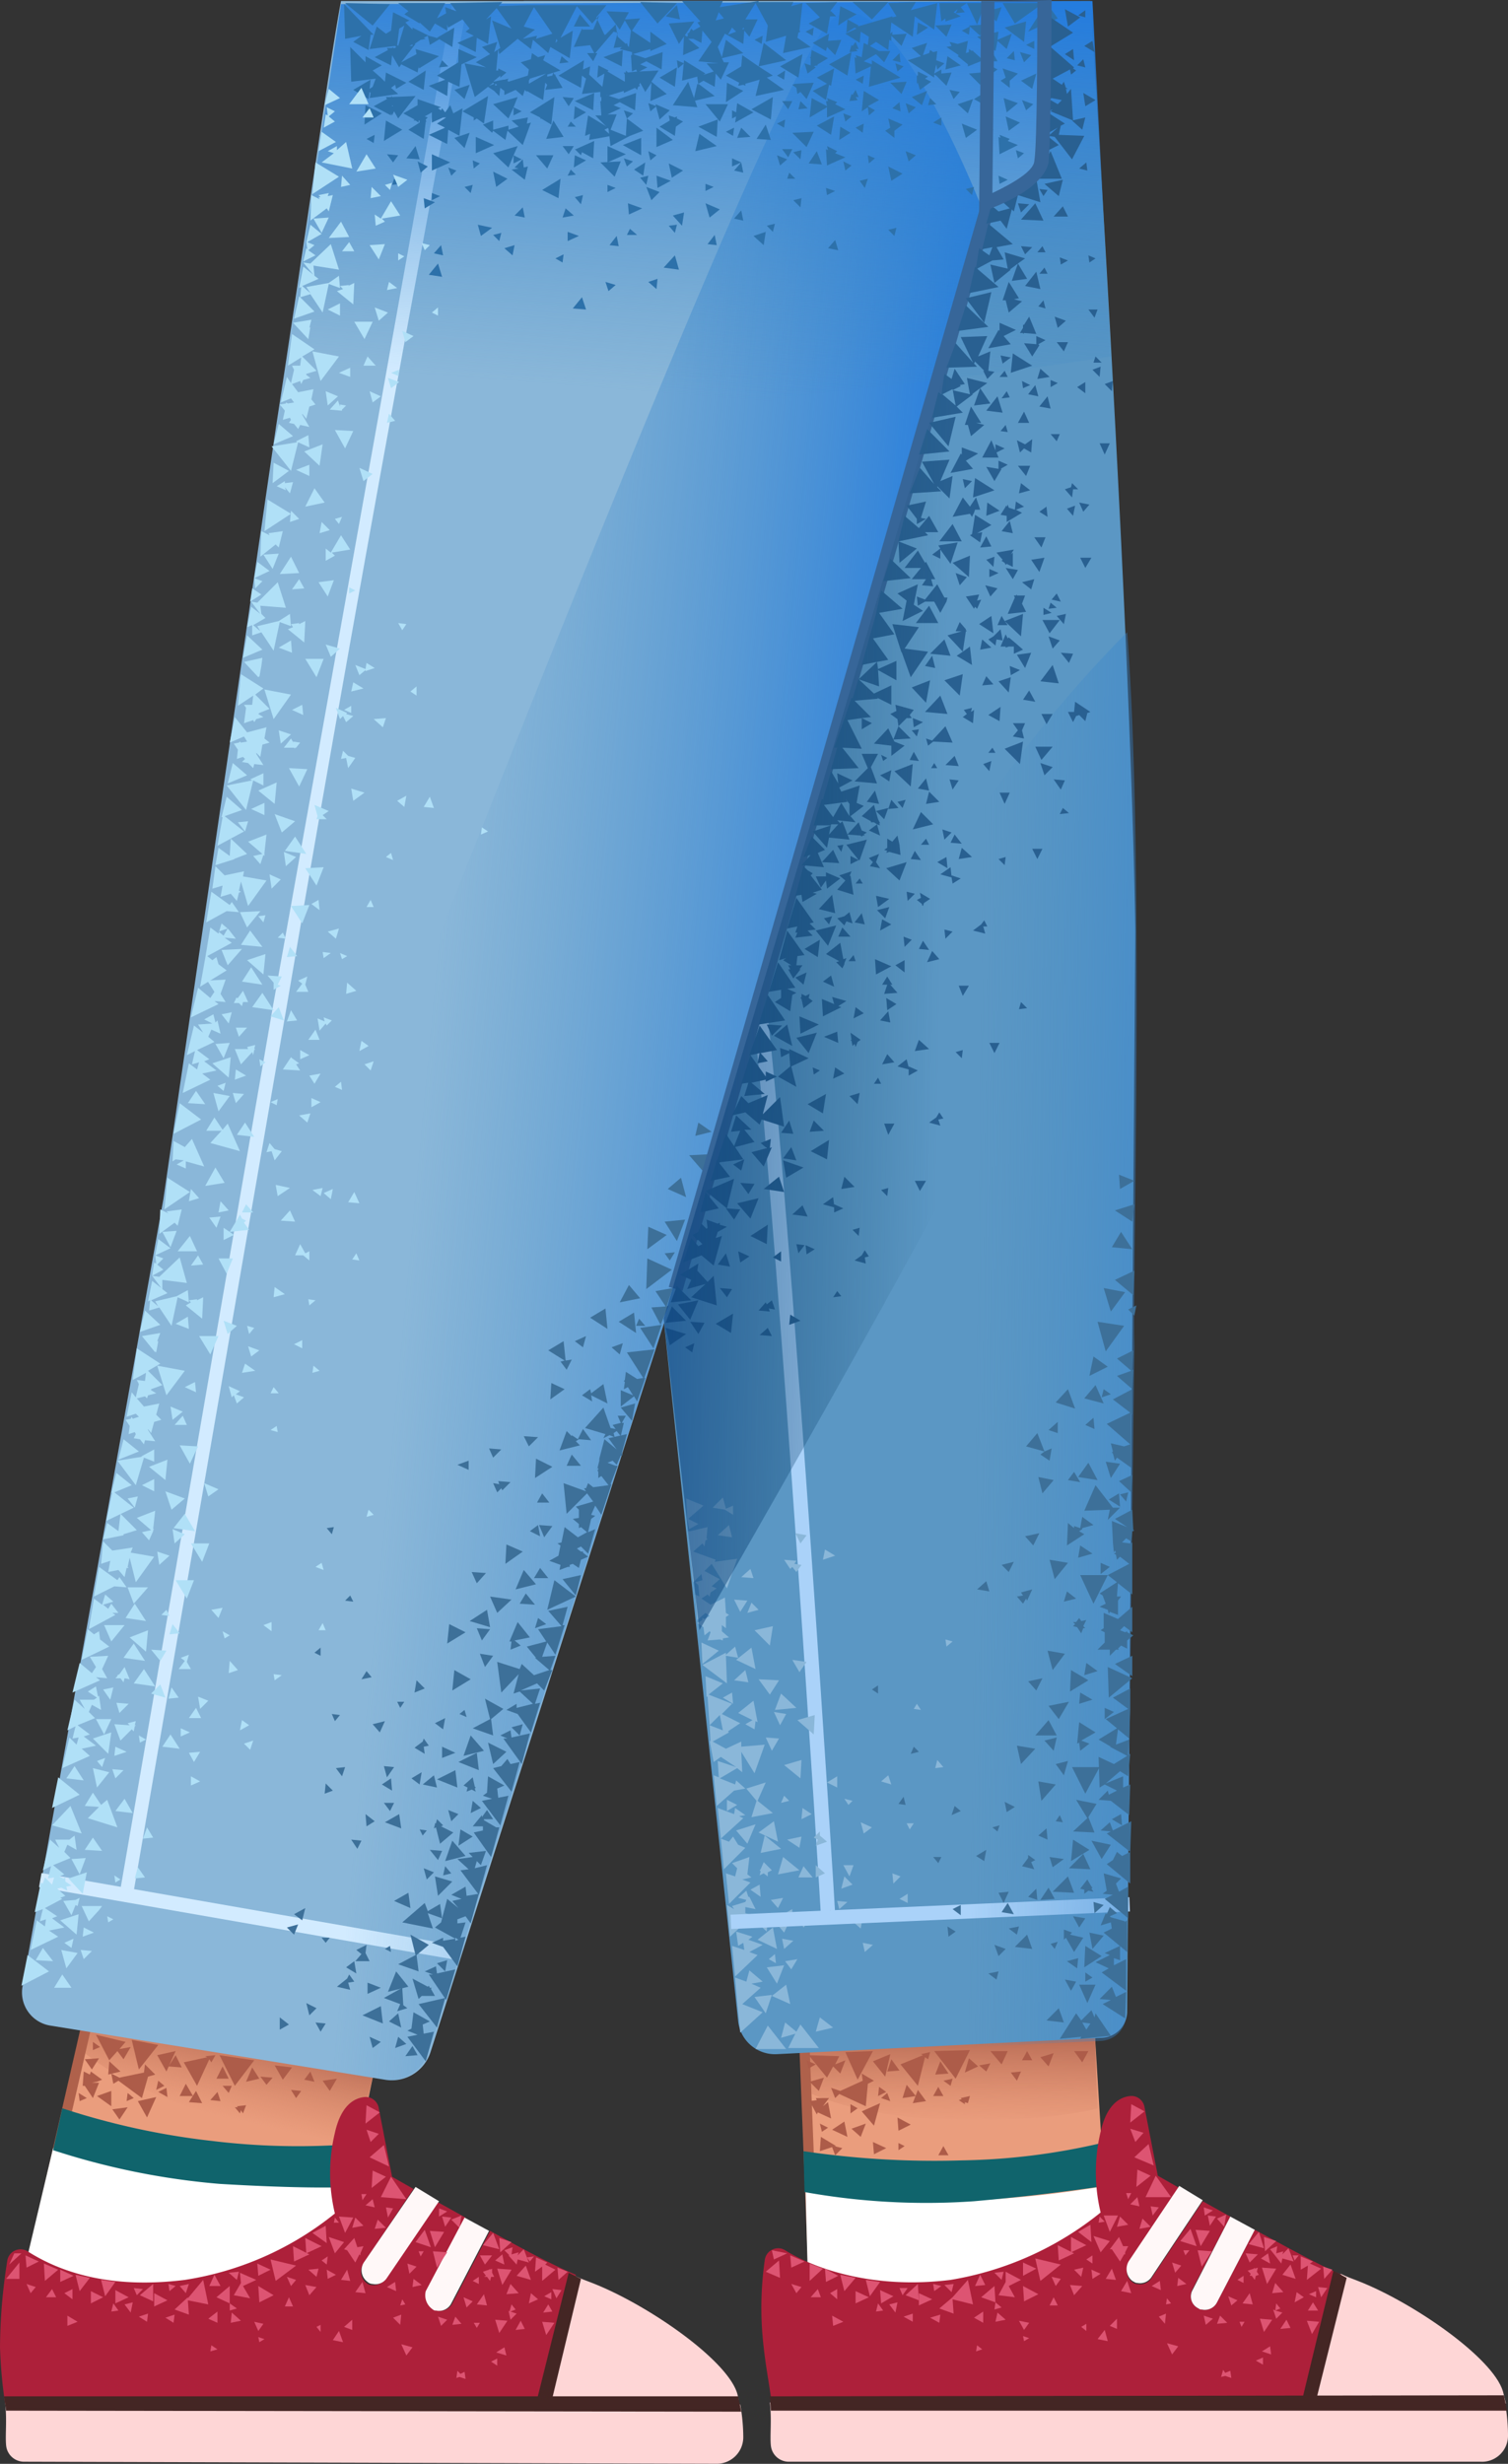 <svg xmlns="http://www.w3.org/2000/svg" xmlns:xlink="http://www.w3.org/1999/xlink" width="147.7" height="241.207" viewBox="0 0 147.7 241.207">
  <rect x="0" y="0" width="147.7" height="241.207" fill="#333333" stroke="none"/>
  <defs>
    <linearGradient id="linear-gradient" x1="0.489" y1="0.993" x2="0.499" y2="0.5" gradientUnits="objectBoundingBox">
      <stop offset="0" stop-color="#cc7a5e" stop-opacity="0"/>
      <stop offset="0.924" stop-color="#aa5f4b"/>
    </linearGradient>
    <linearGradient id="linear-gradient-2" x1="0.399" y1="0.89" x2="0.497" y2="0.518" xlink:href="#linear-gradient"/>
    <linearGradient id="linear-gradient-3" x1="0.423" y1="0.483" x2="0.961" y2="0.592" gradientUnits="objectBoundingBox">
      <stop offset="0" stop-color="#4089c2" stop-opacity="0"/>
      <stop offset="0.891" stop-color="#247cde"/>
    </linearGradient>
    <linearGradient id="linear-gradient-4" x1="0.495" y1="0.749" x2="0.606" y2="-0.131" xlink:href="#linear-gradient-3"/>
    <linearGradient id="linear-gradient-5" x1="0.53" y1="0.502" x2="1.656" y2="0.554" xlink:href="#linear-gradient-3"/>
    <linearGradient id="linear-gradient-6" x1="0.977" y1="0.534" x2="-0.325" y2="0.443" gradientUnits="objectBoundingBox">
      <stop offset="0.293" stop-color="#093f5c" stop-opacity="0"/>
      <stop offset="1" stop-color="#094193"/>
    </linearGradient>
  </defs>
  <g id="_34" data-name="34" transform="translate(-162.7 -206.1)">
    <path id="Path_14423" data-name="Path 14423" d="M242.4,429.6,240.8,392l28.3-.3,2.8,45.4Z" fill="#ea9d7d"/>
    <path id="Path_14424" data-name="Path 14424" d="M253.7,413.5c11.3.6,16.5-1,16.5-1l-.7-20.3-28.4-.6.3,19.1c-.1,0,4.1,2.3,12.3,2.8Z" fill="url(#linear-gradient)"/>
    <path id="Path_14425" data-name="Path 14425" d="M240.408,391.517l1-.04,1.537,39.17-1,.04Z" fill="#af614b"/>
    <path id="Path_14426" data-name="Path 14426" d="M271,420.1a105.4,105.4,0,0,1-12.8,1.4,67.336,67.336,0,0,1-16.6-.9l.3,11.2s1,1.6,14,1.6,15.9-3.9,15.9-3.9l-.8-9.4Z" fill="#fff"/>
    <path id="Path_14427" data-name="Path 14427" d="M271,420.1l-.4-4.2a64.122,64.122,0,0,1-13.7,1.7,87.758,87.758,0,0,1-15.5-.9l.1,4a67.336,67.336,0,0,0,16.6.9C264.8,421,268.8,420.4,271,420.1Z" fill="#10646c"/>
    <g id="Group_1066" data-name="Group 1066">
      <path id="Path_14428" data-name="Path 14428" d="M310.4,444.5a18.166,18.166,0,0,0-.3-3.2h-72c.2,1.7,0,3.2.1,4.2a1.759,1.759,0,0,0,1.8,1.6h67.7a2.547,2.547,0,0,0,2.7-2.6Z" fill="#fed6d6"/>
      <path id="Path_14429" data-name="Path 14429" d="M309.9,440.2c-1-3.3-8.8-8.7-14.2-10.8-.5-.2-1.1-.4-1.7-.7l-3.1,12.7h19.3l-.3-1.2Z" fill="#fed6d6"/>
    </g>
    <path id="Path_14430" data-name="Path 14430" d="M285.6,424.4l-3.7,7.1a1.343,1.343,0,0,1-1.5.7c-.2,0-.3-.1-.5-.2a1.4,1.4,0,0,1-.4-1.8l3.7-7.1-2.7-1.5-5,7.5a1.344,1.344,0,0,1-1.4.6.764.764,0,0,1-.5-.2,1.4,1.4,0,0,1-.3-1.9l4.9-7.3-2.1-1.2-1.3-6.7a1.3,1.3,0,0,0-1.4-1.1c-1,.1-2.3.8-2.9,3.5a16.941,16.941,0,0,0,0,7.9,31.52,31.52,0,0,1-14.7,6.6c-7.2.9-13-.9-16.2-2.9a1.317,1.317,0,0,0-2,1,32.852,32.852,0,0,0-.1,8.5c.2,1.9.6,3.9.8,5.6H291l3.1-12.7C291.6,427.7,288.6,426,285.6,424.4Z" fill="#ad203a"/>
    <path id="Path_14431" data-name="Path 14431" d="M273.6,429.4c.2.1.3.2.5.2a1.344,1.344,0,0,0,1.4-.6l5-7.5-2.3-1.4-4.9,7.3A1.489,1.489,0,0,0,273.6,429.4Zm6.5,2.7a.367.367,0,0,0,.3.1,1.342,1.342,0,0,0,1.5-.7l3.7-7.1-2.4-1.3-3.7,7.2A1.289,1.289,0,0,0,280.1,432.1Z" fill="#fff8f8"/>
    <g id="Group_1067" data-name="Group 1067">
      <path id="Path_14432" data-name="Path 14432" d="M238.2,442.1l-.1-1.4,71.9-.1.3,1.5Z" fill="#442624"/>
      <path id="Path_14433" data-name="Path 14433" d="M291.5,441.5l-1.3-.3,3.1-12.8,1.3.7Z" fill="#442624"/>
    </g>
    <g id="Group_1068" data-name="Group 1068">
      <path id="Path_14434" data-name="Path 14434" d="M281.9,433.6l1-.1-.7-.7Zm5.4-.4-1.2-.1.4,1.3Zm-12.5-20.4-1.3-.7-.1,1.8Zm-.7,5.7-.1,1.7,1.4-1.1Zm16.9,9.2.3-.2-1.2-.5v1.3l.7-.4-.1,1.4,1.4-1.1Zm-21.5-3.8-1.2.7,1.3,1Zm2.7-.9h-1.4l.6,1.6Zm9,1.5-1.4-.1.5,1.6Zm-.8,3.5,1-1.5-1.4-.1Zm10.8,6.6.7-1.2-1.2-.1Zm-5.2-10-1,1.2,1.5.4Zm-16.9,1.3-1.5-.8v1.5Z" fill="#dd5472"/>
      <path id="Path_14435" data-name="Path 14435" d="M266.4,427.4l1.5-.7-1.6-.8Zm-3.4,4,1.4-.7-1.5-.8Zm16.3-7.1-1,1.2,1.6.5Zm-18.1,4.2v1l-.7,1.3,1.6.2-.6-1.1,1.2-.6Zm-8.5,3.3,1.3-.6-1.3-.6Zm10.2-4.2v1.3l1.3-.7Zm-16.4,4,1.3-.6-1.3-.6Zm-3-3.4.1,1.3,1.2-.6Zm6.7,2.7-1.3-.6.1,1.3Zm-10.1-4,.1,1.2,1.3-.6Zm49,.9-.8,1,1.3.4Zm-1.4-2.3-1.2-.4.1,1.4Zm0,2.7-1.4-.1.5,1.6Zm-4.5,10-.5.2-.2-.3-.2.7.4-.1.6.2Zm2.7-11.4-1.2-.1.4.9Zm.3.4.9.5-.2-1Zm3.3,4.3.9-.5-.7-.5Zm-45.2,2.3,1-.4-1.1-.6Zm6.1-1.3.2-1-.8.2Zm-8.3-1.5h1l-.3-.8Zm30-6.9,1.1-.2-.8-.8Zm-4.2,6.7.8-.9-1.2-.1Zm6.4-6.5,1.1-.2-.8-.8Zm6.9-.3.6-.9-.8-.1Zm-5.6-1,.6-.8-.8-.1Zm-.1,6.9.9.4-.1-.9Zm-1.4-8.7-.7.7.9.2Zm-3.9,13.9,1,.2-.3-1.1Zm-.5-5.9.8-.5-.9-.4Zm6.5,3.7.6.7.1-1Zm-3.7-2.5,1,.2-.4-1.2Zm-.9-2.2-.6,1,1,.1Zm-12.9.6-.5,1.1,1-.1Zm13.7-1.3.4-.7h.1v-.2l.3-.6h-.5l-.4-.9-.9,1.2h.2Zm3.3-9.4-.5-2.1-1.4,1.3Zm-31,12.1-.7.4.7.6Zm11.4-.5-.9.1.7.7Zm9.4,2.1h.8l-.4-.8Zm-4.5-3.3-.9.1.7.7Zm7.6.5.2-.9-.9.2Zm-14.5.7.1.7.7-.5Zm15-2.4.6.4v-.8Zm1.3-4.2-.1.6.6-.1Zm2.6-2.3.2.6.3-.6Zm11.5,8.1-.6.4.6.3Zm-7.6,2.8.5-.1-.4-.5Zm2.3-5.3h-.6l.2.5Zm6.5,10.8.7.4v-.7Zm-1.4-3.3.3-.5h-.5Zm7.3-3.5-.7.3.7.3Zm-3.5,1.7-.4-.5-.1.7-.2-.1.3.9.6-.6-.7-.2Zm1.8-5.2h-.6l.2.5ZM263,435.3l.5-.3-.6-.2Zm5.6-1.4.5.4v-.7Zm8.9,2.7.6-.8-1.1-.3Zm-6.1-2.8.7.3v-1Zm6.7-4.7-.1.8.9-.2ZM253.8,433l.9.5.1-.8Zm-2.6-.1.9.5v-.8Zm-2.7-.5.7-.1-.5-.7Zm2.3-2.3.3.7.5-.7Zm9.4,1.4-.1.7.7-.2Zm-19.5-.9.5-.6-1-.3Zm29.8-4,.9-1.1-1.6-.5Z" fill="#dd5472"/>
      <path id="Path_14436" data-name="Path 14436" d="M262.5,433.3l.5.9.5-.7Zm4.1-4.1-.9-.2.4.9Zm-7.8,1.8,1.4.5-.1-1.6Zm-10.9-.1,1-1.4-1.4-.2Zm-2.5-.5,1.1-1.3-1.5-.3Zm-3.4-2.7v1.7l1.3-1.2Zm9.4,3.1,1.3.5-.1-1.6Zm-13.7-2.3,1.4.6-.1-1.7Zm20.6,7.8.6-.2-.5-.4Zm15.6-20.5.8-.9-1.3-.4ZM259,432.4l-.9.6.9.5Zm1.2,1,1-.2-.8-.7Zm25.7-5.3-.3.1v-.1l-.1.1-.6.2.3.3-.1.2h.2l.3.4.1-.4.3-.1-.2-.3Zm2.2,6,1-.1-.4-.8Zm-7.3-.4.7-.6-.9-.3Zm2-10.8-.9.4.7.8Zm-4.4,5-.9-.3.3,1Zm6,3.7,1,.1-.3-1.1Zm-2.9-9.1-.9-.3.1.8Zm5.6,3.8.4.5.7.9.1-.5,1.1.3-.5-1.3-.6.6.1-.3-.7.2.1-.7Zm4.2,5.2-.5.8h1Zm-8.3-.6.3.9.6-.5Zm4.3-.3,1.1-.1-.8-.9Zm4.8.4.6-.9-.9-.1Zm-5.8,5.3.9.3-.1-.8Zm6.9-8-.9-.3.1,1.2Zm-54.7-1,1.3-.6-1.5-.3Zm38.9-6.1-1.5-2.1-1,2.1Zm-19.9,8.1L256,431l-1.3,1.1,1.4.5-.1-1.4,2,.5Zm9.1-1.5-2.5-.6.5,2.2Z" fill="#dd5472"/>
    </g>
    <g id="Group_1069" data-name="Group 1069">
      <path id="Path_14437" data-name="Path 14437" d="M243,414l.2.8.6-.4Zm11.6,3.1h1l-.5-.9Zm-8.6-5v.9l.7-.5Zm4.7,4.5.6-.4-.6-.3Zm-3.2-2.6-1.4.5.9.8Zm-2.1-.2-1.2.8,1.5.7Zm4.1,2.6-1.3-.6.1,1.2Zm5.3-8.5-.5,1.3,1.3-.1Zm13.1-1,.8,1.1.6-1.1ZM257.2,409l1.3-.6-.9-.8Zm-6.4-.2-.8-1.1-.4,1.2Zm-7.8,7.9,1.2-.4.3.8.7-.7-.8-.2h.2l-1.5-.9Zm1.3-8.3.7.7.5-1.3-1,.4.4-.8-3-.1,1.8,2.2Zm8.3,1.9.7-2.8.3.2.2-.7-.9.2.2.1-2.2.9Zm-3.7,1.7-1.8.8,1.2,1.4Zm1-4.8-1.7.7,1.2,1.5Zm-8.2.6.2.8.7-.4Zm12.4,3.5h1l-.5-.9Zm8.7-3.5h1l-.5-.9Zm-7,2.5.2-.7-.9.2Zm1.1,1.3-.3.1.6.4v-.2l.3.1.2-.7-.9.2Zm-8.7-4.7-2.7.1,1.2,2.7Zm-4.1,3.6.4,1,.4-.4,2.6,1.2.2-2.2.6-.3-1.2-.7.1.7-2.2,1Zm15.2-1.6.4-.8-1.1.2Zm-10.6,2.4.8-.4-.7-.5Zm.9-.3-.6.5.9.3Zm1.1,3.7,1.2-.6-1.3-.7Zm-6.6-1.2-.3-1.6-.5.4.6-.8h-1.3l.1.2-.7.1.7,1.3.1-.2Zm8-1.5,1.3-.2-.8-1.1Zm13.3-3.6.5-1.3-1.3.4Zm-22,1.1-1.4.4.9.9Zm14.3-2.7-3.5.1,2.1,2.7Z" fill="#ad5c49"/>
      <path id="Path_14438" data-name="Path 14438" d="M260.8,408.2l.6-1.3h-1.7Zm1.5,1.6.4-.9-1,.1Zm-11.2,1.7,1.3-.2-.9-1.1Z" fill="#ad5c49"/>
    </g>
    <path id="Path_14439" data-name="Path 14439" d="M166.4,425l8.4-36.6,27.3,7.1L192.9,440Z" fill="#ea9d7d"/>
    <path id="Path_14440" data-name="Path 14440" d="M181.5,412.5c10.8,3.6,16.2,3.4,16.2,3.4l4.6-19.8L175,388l-4.7,18.5S173.8,409.9,181.5,412.5Z" fill="url(#linear-gradient-2)"/>
    <path id="Path_14441" data-name="Path 14441" d="M165.684,426.035l8.773-38.2.975.224-8.773,38.2Z" fill="#af614b"/>
    <path id="Path_14442" data-name="Path 14442" d="M197.4,420.2c-2.1.1-6.3,0-12.9-.4a63.134,63.134,0,0,1-16.6-3.4l-2.8,11.8s2.6,1.2,15.5,3,16.3-1.6,16.3-1.6Z" fill="#fff"/>
    <path id="Path_14443" data-name="Path 14443" d="M197.1,420.2l.2-4.2a69.523,69.523,0,0,1-13.8-.3,72.874,72.874,0,0,1-14.7-3.2l-.9,4.1a71.708,71.708,0,0,0,16.3,3.3c6.7.4,10.8.4,12.9.3Z" fill="#10646c"/>
    <g id="Group_1070" data-name="Group 1070">
      <path id="Path_14444" data-name="Path 14444" d="M235.5,444.7a18.165,18.165,0,0,0-.3-3.2l-72-.2c.2,1.7,0,3.2.1,4.2a1.759,1.759,0,0,0,1.8,1.6l67.7.2A2.6,2.6,0,0,0,235.5,444.7Z" fill="#fed6d6"/>
      <path id="Path_14445" data-name="Path 14445" d="M234.9,440.4c-1-3.3-8.8-8.7-14.2-10.8-.5-.2-1.1-.4-1.7-.7l-3.2,12.7,19.3.1a5.067,5.067,0,0,0-.2-1.3Z" fill="#fed6d6"/>
    </g>
    <path id="Path_14446" data-name="Path 14446" d="M210.7,424.5l-3.7,7.1a1.343,1.343,0,0,1-1.5.7c-.2,0-.3-.1-.5-.2a1.4,1.4,0,0,1-.4-1.8l3.7-7.1-2.7-1.5-5.1,7.5a1.537,1.537,0,0,1-1.4.6.764.764,0,0,1-.5-.2,1.4,1.4,0,0,1-.3-1.9l4.9-7.3-2.1-1.2-1.3-6.7a1.3,1.3,0,0,0-1.4-1.1c-1,.1-2.3.8-2.9,3.5a16.941,16.941,0,0,0,0,7.9,30.818,30.818,0,0,1-14.7,6.5c-7.2.9-12.1-.7-15.4-2.8a1.32,1.32,0,0,0-2,1,55.458,55.458,0,0,0-.7,8.4,46.8,46.8,0,0,0,.5,5.5l52.7.1,3.2-12.7c-2.4-1-5.5-2.7-8.4-4.3Z" fill="#ad203a"/>
    <path id="Path_14447" data-name="Path 14447" d="M198.7,429.5a.764.764,0,0,0,.5.2,1.344,1.344,0,0,0,1.4-.6l5.1-7.5-2.3-1.4-5,7.3A1.414,1.414,0,0,0,198.7,429.5Zm6.4,2.7a.367.367,0,0,0,.3.1,1.342,1.342,0,0,0,1.5-.7l3.7-7.1-2.4-1.3-3.8,7.2A1.671,1.671,0,0,0,205.1,432.2Z" fill="#fff8f8"/>
    <g id="Group_1071" data-name="Group 1071">
      <path id="Path_14448" data-name="Path 14448" d="M163.3,442.1l-.2-1.4H235l.3,1.5Z" fill="#442624"/>
      <path id="Path_14449" data-name="Path 14449" d="M216.6,441.7l-1.4-.3,3.2-12.8,1.2.6Z" fill="#442624"/>
    </g>
    <g id="Group_1072" data-name="Group 1072">
      <path id="Path_14450" data-name="Path 14450" d="M207,433.7l.9-.1-.6-.7Zm5.4-.4-1.2-.1.4,1.3Zm-12.5-20.4-1.3-.7-.1,1.8Zm-.7,5.7-.1,1.7,1.4-1.1Zm16.9,9.2.2-.2-1.1-.5-.1,1.4.7-.5v1.4l1.3-1.1ZM194.6,424l-1.3.7,1.4,1Zm2.7-.8-1.4-.1.6,1.6Zm8.9,1.4-1.4-.1.5,1.6Zm-.7,3.5,1-1.5-1.4-.1Zm10.7,6.6.8-1.2-1.2-.1Zm-5.2-10-1,1.2,1.6.4ZM194.2,426l-1.6-.8.1,1.5Z" fill="#dd5472"/>
      <path id="Path_14451" data-name="Path 14451" d="M191.5,427.5l1.5-.7-1.6-.8Zm-3.4,4,1.4-.7-1.5-.9Zm16.2-7.1-.9,1.2,1.5.5Zm-18.1,4.2.1,1-.7,1.2,1.6.3-.7-1.2,1.3-.6Zm-8.4,3.3,1.3-.6-1.3-.7Zm10.1-4.2.1,1.2,1.2-.6Zm-16.3,3.9,1.2-.6-1.2-.6Zm-3-3.3v1.2l1.3-.6Zm6.7,2.7-1.3-.7v1.3Zm-10.1-4.1.1,1.2,1.2-.6Zm49,1-.9,1,1.4.4Zm-1.4-2.3-1.2-.4.1,1.4Zm0,2.7-1.4-.1.5,1.6Zm-4.6,10-.4.2-.3-.3-.1.7.3-.1.6.2Zm2.7-11.4h-1.2l.5.9Zm.3.5.9.4-.2-1Zm3.3,4.2.9-.4-.7-.6Zm-45.2,2.2,1-.4-1-.6Zm6.2-1.3.2-1-.8.2Zm-8.3-1.5h1l-.4-.8Zm30-6.8,1.1-.2-.8-.8Zm-4.2,6.6.7-.8-1.1-.2Zm6.4-6.5,1.1-.1-.8-.8Zm6.9-.2.6-.9-.9-.1Zm-5.6-.9.5-.9-.7-.1Zm-.1,6.8.9.4-.1-.9Zm-1.4-8.6-.7.6.9.2Zm-3.9,13.8,1,.2-.4-1.1Zm-.5-6,.8-.4-.9-.5Zm6.4,3.8.7.7.1-1Zm-3.7-2.5,1,.1-.3-1.1Zm-.8-2.2-.6,1,.9.1Zm-13,.5-.5,1.1h1.1Zm13.8-1.2.4-.8.1.1v-.2l.3-.7-.6.1-.3-.9-1,1.1.3.1Zm3.3-9.4-.5-2.1-1.4,1.2Zm-31,12-.8.4.8.6Zm11.4-.5-.9.2.6.7Zm9.4,2.2h.8l-.4-.9Zm-4.5-3.4-1,.1.8.7Zm7.6.5.2-.8-1,.1Zm-14.5.7.1.7.6-.5Zm15-2.3.5.4.1-.8Zm1.3-4.2-.1.5h.5Zm2.6-2.3.1.6.4-.6Zm11.5,8.1-.6.4.6.3Zm-7.7,2.8.5-.1-.3-.5Zm2.3-5.3h-.5l.2.5Zm6.6,10.8.6.4V437Zm-1.4-3.3.3-.5h-.6Zm7.3-3.5-.7.4.7.3Zm-3.5,1.7-.4-.5-.2.7-.1-.1.2.9.6-.6-.6-.2ZM215,427l-.7.1.3.4Zm-26.9,8.4.5-.3-.6-.2Zm5.6-1.5.4.5v-.7Zm8.8,2.8.6-.8-1.1-.3Zm-6.1-2.8.8.3v-1Zm6.8-4.7-.1.8.9-.2ZM178.9,433l.8.5.1-.8Zm-2.6-.1.8.5.1-.8Zm-2.7-.5.7-.1-.5-.7Zm2.2-2.3.3.7.6-.6Zm9.4,1.5v.7l.7-.2Zm-19.5-1,.5-.6-.9-.3Zm29.8-3.9.9-1.1-1.5-.5Z" fill="#dd5472"/>
      <path id="Path_14452" data-name="Path 14452" d="M187.6,433.4l.4.9.5-.7Zm4.1-4.1-.9-.3.4.9Zm-7.8,1.7,1.3.6v-1.7Zm-10.9-.1,1-1.4-1.4-.2Zm-2.5-.5,1-1.3-1.4-.3Zm-3.5-2.7.1,1.7,1.3-1.1Zm9.4,3.1,1.3.6v-1.7Zm-13.1-1.6h1.3v-1.6Zm20,7.1.7-.2-.6-.4ZM199,415.8l.8-.8-1.2-.4Zm-15,16.6-.9.7.9.4Zm1.3,1.1,1-.2-.9-.8Zm25.6-5.3-.2.1v-.1l-.1.1-.6.2.3.4-.2.1h.3l.3.4.1-.4h.3l-.2-.4Zm2.3,6,.9-.1-.4-.8Zm-7.3-.4.6-.6-.9-.3Zm2-10.8-1,.4.8.8Zm-4.4,5-.9-.3.2,1Zm5.9,3.7,1,.1-.3-1.1Zm-2.9-9.1-.8-.3v.8Zm5.6,3.8.5.5h-.1l.8.9.1-.5,1.1.3-.5-1.3-.6.6.1-.3-.7.2.1-.7Zm4.3,5.3-.5.8.9-.1Zm-8.3-.7.3,1,.6-.6Zm4.2-.3,1.2-.1-.8-.9Zm4.9.4.5-.8-.9-.1Zm-5.9,5.3,1,.3-.2-.8Zm7-7.9-1-.4.1,1.2Zm-54.7-.7,1.2-1.1h-.7Zm38.9-6.4-1.5-2.2-1,2Zm-19.9,7.9-1.5,1.8V431l-1.3,1.2,1.4.5-.1-1.4,2,.4Zm9.1-1.4-2.5-.6.5,2.1Z" fill="#dd5472"/>
    </g>
    <g id="Group_1073" data-name="Group 1073">
      <path id="Path_14453" data-name="Path 14453" d="M170.4,411l.1.8.7-.3Zm4.8,0-.1.8.7-.3Zm0,1.4-1.5.2.7,1Zm-1.6-1.6-1.4.5,1.4,1Zm10.9-2.4-.6,1.2h1.2Zm2.3,1.5,1.3-.3-.7-1.1Zm-6.3-1.4-.6-1.2-.7,1.1Zm-6.3-1.6.6.8.7-1.2-1.1.2.6-.7-2.9-.7,1.3,2.5Z" fill="#ad5c49"/>
      <path id="Path_14454" data-name="Path 14454" d="M182,410.3l1.2-2.6.2.3.4-.7-1,.1.2.1-2.3.5Zm-4,1.1-1.8.4.9,1.6Zm1.9-4.5-1.8.4.9,1.6Zm-8.1-.9v.8l.7-.3Zm11.5,5.7,1,.1-.3-.9Zm9.2-2,1,.2-.4-1Zm-7.4,1.3.3-.7h-.9Zm.9,1.4h-.3l.5.6.1-.3.2.3.3-.8-.9.1Zm-7.8-6.1-2.6-.5.7,2.9Zm-4.6,2.8.2,1,.5-.3,2.3,1.7.6-2.1.7-.2-1-1-.1.8-2.4.5Zm15.2,1.1.6-.7-1.2-.1Zm-10.8.5.8-.4-.6-.5Z" fill="#ad5c49"/>
      <path id="Path_14455" data-name="Path 14455" d="M179,410.5l-.8.4.9.5Zm-5.7-1.3,1.2-.3-1.1-1Zm-1.5,2.3.6-1.5h-.7l.5-.1.5-.2-1.1-.8-.1.3-.6-.3-.1,1.4h.2Zm9.4.4,1.3.1-.6-1.2Zm13.8-1.1.7-1.2-1.4.2Zm-22.6-3.2-1.4.1.7,1Zm15.2.2-3.4-.5,1.5,3Zm2.8,1.9.9-1.2-1.7-.2Z" fill="#ad5c49"/>
      <path id="Path_14456" data-name="Path 14456" d="M191.7,411.5l.5-.7-1-.1Zm-11.4-.2h1.3l-.7-1.2Z" fill="#ad5c49"/>
    </g>
    <path id="Path_14457" data-name="Path 14457" d="M269.5,206.2H214L235,404a3.626,3.626,0,0,0,3.8,3.2l31.9-1.6a2.6,2.6,0,0,0,2.4-2.5l.8-105.8c-.4-27.2-3.7-80.6-4.4-91.1Z" fill="#5b97c4"/>
    <path id="Path_14458" data-name="Path 14458" d="M196.1,206.2c-1.1,5.8-3.3,21.8-6.4,41.9l-11,75.4-13.8,77.1a3.291,3.291,0,0,0,2.7,3.8l32.8,5.3a3.982,3.982,0,0,0,4.5-2.8l29-90.5c4.6-14.3,17.8-62.4,26-89.6.5-1.5,4.5-2.2,4.7-5.1.5-10,.5-13.9.4-15.5H196.1Z" fill="#8ab7d9"/>
    <path id="Path_14459" data-name="Path 14459" d="M243.1,393.6c0-.6-4.1-65.5-6.6-87.9l1.4-.1c2.5,22.5,6.6,87.3,6.6,87.9Z" fill="#aad2f9"/>
    <path id="Path_14460" data-name="Path 14460" d="M166.525,390.847l.24-1.38,40.98,7.147-.24,1.38Z" fill="#d2ebff"/>
    <path id="Path_14461" data-name="Path 14461" d="M200.2,409.7a3.982,3.982,0,0,0,4.5-2.8L231,325.5l28.2-98.2s-9.7-25.4-15.4-18.9c-8.4,9.7-67.6,165.5-77.8,191.8a3.309,3.309,0,0,0,2.5,4.4l31.7,5.1Z" fill="url(#linear-gradient-3)"/>
    <path id="Path_14462" data-name="Path 14462" d="M175.7,391.8l-1.3-.2,15-86.8L207,206.4h1.5c-.1.5-9.4,49.4-17.8,98.7Z" fill="#d2ebff"/>
    <g id="Group_1074" data-name="Group 1074">
      <path id="Path_14463" data-name="Path 14463" d="M246.3,388.7h-1l.6,1.1Zm-2.7,5.8,1.7-.4-1.3-1Zm-1,10.5,1.7-.4-1.3-1Zm-1.9-31.7-1.5-1.4-.6,1.6Zm-4.8,13.3.8-1.9-1.9.6Zm3.6,8.7.7-1.5.2.1-.1-.4.1-.1h-.1V393l-.7.4.2.2-1.4.4Zm-3.7-14.1,1,1.2-.5,1.6,2.1-.4-1.5-1.2.8-1.8Zm1.8,4.6-.4,1.7,2-.4Zm.5-18.6.3-1.9-1.8.4Zm4.3,8.7.1-1.9-1.7.5Zm-1.3,4.3.1-1.8-1.7.5Zm-3.3,15,.1-1.7-1.4.5Zm1.6-7.3-.5,1.7,2.1-.4Zm12.2,4.5v-.9l-.8.5Zm-14.4-3.3-.1.1.1.1-.1.4.4-.2.4.3v-.4l.4-.2-.8-.8Zm0,2.7-.1-1.2-.9.5Zm2.3,5.1.9-.8-1.1-.2Zm-.4-21.9.6-1.1-1.2-.2Zm-4.5-12.3.6,1.2.7-1.1Zm3.7,14.8.7-1.2-1.3-.1Zm-2.6,3.7-.9-.8-.1.4-1.5-.6,1.7-1,.5.4-.1-2,1.3,2.1,1-2.8-2.3.2v-.5l-1.5.7-1.3-.7,1.6-.9-.1-.1,1.2-.8-1.8-.9,1-1-2.3-.9,1.4-1.1-1.7-.7.1,2h.1l.2,2.8,1-1,.3,1.5-1.3-.5.1,1.6-.1-.1.4,2.1.7-.5,1.5,1-1.8-.6.1,1.6-.5-.2.3,3,1.7-1.5Zm9-.1V380l-1,.6Zm-8.1-5.7.1-.8.2.1-.4-2.1-1.5,1.2,1.4.7-.7.4Zm-.6-4.6-.3-1.2-1.1,1Zm-2.9-3.1-1.7-.8.1,2.1Zm3.2-.3-1.5,1.2,1.9.9Zm2.2,17-1.5,1.1,1.9.9Zm-.1,10.4-1.5,1.2,1.9.9Zm5.1-37-.2,1,1.2-.4Zm-7.3,1.9-.9.8,1.2.1Zm-6-3.9.9-.5-1-.5,1.5-1.3-1.7-.7.1,2ZM242.4,386l.4.2-.2.6,1.1-.4-.7-.6v-.4Z" fill="#8ab7d9"/>
      <path id="Path_14464" data-name="Path 14464" d="M246.2,382.4l-.8-.2.4.6Zm-7,.2.8-.2-.5-.5Zm-.5,15.7-.1-.9-.6.5Zm3.1-4-.7-.1.3.6Zm-6.2.1v-.1l.8-.7-.7-.2v-.6l1,.2-.6-1.2H236l-.2-.6-.8.7.8.2-.1.2-1.3.4.2.3-.7-.4.3,3.1Zm19.7-27.8.1.7.6-.5Zm-3.1,6.8.7.1-.4-.6ZM241,369.8l.7-1-1.4-.2Zm-5.1-5.8,1.1-.3-.7-.7Zm-1.4,8.9-.1-1.1-.9.5Zm-.8-19,.8.5v-.9l-.7.3-.3-1.1-1,1Zm4.4,18.1.9-1.4-2-.1Zm3.6-15.6-1.1-.2.5,1Zm-1.4,3.1.4.5.5-.7-.7-.1.2-.3-1.2-.1.6.9Zm-1.4,33.4.5-1-1.2.2Zm2.4-9.8-.1,1.1,1-.5Z" fill="#8ab7d9"/>
      <path id="Path_14465" data-name="Path 14465" d="M241.2,385.9l-1.4.3,1.2.8Zm-6.3-3.1-1-.5v1.1Zm5.9,15.1-1.2.2.6.8Zm1.8-8,.9-.4-.9-.8Zm-3.1,8.6-1.7.2,1,1.6Zm-1.8,4.7.6-1.8-1.7.2Zm2-2.8-1.4,1.1,1.8.8Zm-5.3-3.8.3,3,2.2-2.1-.8-.3,1.3-.7L236,396l.4-.3-1.6-.5.2,1.4.5-.3.1.7Zm-.6-7.1.3,3,2.1-2.1-.8-.3.9-.2-.4-.3.2-1.7-1.7.6.5.5-.2.8Zm1.9-2.5-.7-.3-.5-.8-.4.5-.8-.3,2.2-2-.4-.2.6-.1-1-.7-.1.6-1.6-.6.6,6Zm-1.9-18.8,1.2.2-.3-1.1-.9.8v-.2l-2.3,1.2,2.4,1.8Zm-2.2-2.8.1.8.5-.4.1.1-.3.8,1.2-.1.3.1v-.2l.6-.1-.7-.6v-.6l.4.3v-1.1l.3-.2-.3-.2-.1-1.5-1.4.7-.9-.6.6-.4.2.2.1-.4.6-.4-.5-.2.8-.7-1.5-.8.7-.7,1.5,2.4,1-2.9-2.2.3.1-.2-2.2-.8.9-.8.2.3.1-.6.2-.1-.1-.1.1-1.1-1.7.4h-.2l.2,1.9.3,3.1.8-.8.1.6-.7.2.3.3.1,1.1-.4-.2.2,2.5.8-.7.4.3-.5.3-.2-.1v.2l-.5.3Zm3.8,36.9,1.8-1.6-.9-.4,1.1-.2-1.3-1.1-.3,1.1-1.1-.4.2,2.4.3,3,2.2-2Zm1.3,4.4h3l-1.8-2.3Zm4-1.7-1.1-.9-.4,1.5,1.4-.4-.7,1.4h3l-1.8-2.3Zm4.2-12,.8-.7-1-.1Zm-10.5-36.4-.3-1.2-1.1,1ZM245.1,391l1.1-.4-.8-.8Zm2.3,6.2.8-.7-1-.2Zm-6-8.4-.5,1.1h1.4Zm4.8,5.4.8.7.2-1.1Zm1.9-9.2-1.1-.5.3,1.1Zm.9-4.5,1,.3-.3-.9Zm2.8,4.7.4-.6h-.7Zm2.5-6,.8-.1-.6-.7Zm-4.2,10.3.1,1,.7-.7Z" fill="#8ab7d9"/>
    </g>
    <g id="Group_1075" data-name="Group 1075">
      <path id="Path_14466" data-name="Path 14466" d="M200.6,380.1l.7-1-1-.1Zm1.2,3.6-1.4.8,1.6.6Zm4,8.8-1.2.7-.3-.8-2.2,1.9,3,.6-.5-1.5,1.4.5Zm-2.9.4-.2-1.5-1.4.8Zm6.5-4.6.4.4.5-1.4-1.7.2.4.4-1.5.2,1.1,1-.8.1,1.8,2.4.8-2.9-1.2.3Zm1-24.6-1.7,1.1,2,.6Zm1.9,13.9-1.8-.9.5,2.1Zm-2.1-5.2.5,2-1.7.9,2,.7-.2-1.6,1.2-1Z" fill="#3d7099"/>
      <path id="Path_14467" data-name="Path 14467" d="M209.4,377.7l-1.8.9,2,.8Zm-1.1,13.1-1.4.8,1,.4-.9.2.6.7-1.1-.9-.6,2.3-.6.5,2,1.1-1.2.2v-.3l-1.1.5,1.1.4,1.4,1.9.8-2.9-.5.1.5-1.5-.8.1V394l.8-.3.5.7.8-2.9-1.2.2-.1-.9Zm-.7,5.2-.3.1v-.3l.3.2Zm4.6-36.8,1.7-1.2-1.6-.7Zm3-10.3-.1,1.9,1.7-1.1Zm-8.5,16.2-.2,1.9,1.8-1.1Zm.5,4.5-.2,2,1.8-1.1Zm17.4-24.4.3-1.7-1.4.4Zm-7.9-3.7-.1,1.6,1.4-1ZM211.3,385l-1.2-.7v-.1h.9l-.6-.9-.5.7v-.2l-.9,1.1h1v.4l-.9.2,1.7,2.4.8-2.9Zm-3.5.2-.2,1.6,1.4-.9Zm3.6-4,.7-.3-1.6-.9-.1,1.6-.4.3.9.3-1,.2,1.8,2.4.8-2.9-1,.2Zm-3.9-.1-.2-1.7-1.8.9Zm-13,.6.8-.3-.7-.7Zm14.5.7-.2,1.2,1-.5Zm-3.4,5.8.4-.9-1.2-.1Zm4.3-21.5.8-1.1-1.3-.1Z" fill="#3d7099"/>
      <path id="Path_14468" data-name="Path 14468" d="M215.5,355.4l.5,1.2.8-1.1Zm-5.3,13.9.8-1.1-1.3-.2Zm2.5,6.2-1,.5.7.3H212l1.8,2.5.8-3-1.8.4Zm-9.2-4.9-.2,1.2,1-.4Zm10.7-8.5-.6,1,1.5.1Zm1.4-2.5-.6,1h1.4Zm.8,4.2,1.3,1.5-2.3.3.8,1.2-1.9.5.9,1.1h-.1l1.4,1.2-1.5.5-1.2-1.1-.2.5-2.2-.7.4,3,1.7-1.8-.5,1.9.6-.2,1.3,1.2-1.6.4v-.4l-1,.6,1.1.4,1.3,1.8.9-2.9-.5.1.5-1.5-1.9.2,1.6-.7.7.7.8-2h-.2l.5-1.4-1.3.1.5-1.4.8,1.2.9-2.9h-.2l.5-1.8Zm2.7-1.5.5-2-1.8.4Zm-5.7,2.6-.8,1.9h.2l-.1.8,1-.4-.6-.5,1.5-.3Zm1.8-3.7-1.2-1.4-.8,1.9ZM208.8,376l-.7,2,2-.5ZM207,386.3l-.7,2,2-.5Zm1.6-37.2-1.1.4,1.1.5Zm9-9.7.6.8.5-1-.6.1-.2-1.9-1.5.9,1.6,1Zm-1.1,13.8-.7-.9-.5.9Zm-12.3,23.1-.1.3-.8.6,1,.6-.1-.7.5-.1Zm-1.9-3.6h-.7l.3.6Zm6.1,1.5-.2-.7-.5.4Zm-2.3,15.5.8-.2-.6-.7Zm-2-3.9.4-.5-.7-.1Zm-8.7-30.2-.7.1.5.6Zm1.6,6.7-.5.5.8.1Zm13.3-2.2-1.4-.1.5,1.1Zm5.3-3.6-.2-1.1-.8.6Zm.6,8.6-.8-.6-.3,1Zm3.9-28.2-1.1.5.8.6Zm3.6.7-1.1.4.8.7Zm1.3-1.7h.9l-.6-.7Zm-1.8,8.8.3.7-.8.2.3.4-.5-.1-.7-2-1.8,2,2,.6-.2.4.6-.3.5.2-.1-.4.3-.2.4.5.3-1.3h-.2l.4-.7Zm-12.5,17.7.7,1.6,1.4-1.3Zm1.1-14.4-1.2-.1.4.9Zm-.2,3.4-.6-.1.4.9.4-.4.1.2.8-.8-1.2-.1Zm15.3-18.9,1,1.5-1.4.1.9,1.7.8-1.9-.2.1.6-1.8Zm-4.9,1.7-1.5.9,1.7,1.1Zm6.1-11.7,1.8.8-.5-1.9Zm3-6.5-.3,1.3,1.6-.4Zm-6.8,15.9-.9,1.7,2-.4Zm7.2-11.2.7-1.6-2,.1Zm-6.7,13.9-1.5.9,1.7,1.1Zm-12.4,43.7-.6.7-.8.2,1.8,2.3.8-2.9-.9.2Zm-5.5,6.1.7-.7-1-.4Zm-.6-10.1-1,.5.8.6Zm-.3,3.9,1.3-.5-1.3-.6Zm6.8-3,.8.8.3-1.1Zm-8.3,14.9.7-.7-1-.4Zm-.5-10.5-1,.6.8.6Zm24.3-50.1.5-.8-1,.1Zm-23,60.3.3,1.9,1.4-1.4Zm11-26.1,2.8-1.3-2.1-1.6Zm9.8-34.4-.1,3,2.5-1.9Zm2.9-1.7.8-2.1-2,.2Zm-2.8-1.4-.1,2.2L228,327Zm-17,54.8-.2-.9-.9.8.4.2-.1.4.5-.2.4.2-.1-.3.1-.1Zm-8.3,2.4.4-.8h-1Zm17.3-33.8h1.4l-.9-1.1Zm1.6-3.6-.5,1-.6-.4v.1l-.5-.5-.7,1.9,2-.5-.4-.4.3-.2,1.2.1Z" fill="#3d7099"/>
      <path id="Path_14469" data-name="Path 14469" d="M222.3,346.9l.8,1.1-1.2-1-.5,1.9v.2l-.2.8.1-.1v.2h-.1l.1.2v.6l.3-.2.7.9-1.5.2-.5-.4-.2.5h-.2l.2.3-2.2-.8.3,3,2-2,.6.8-1.7.5.3.3v.8l-.6.1.6.5v.4l.2-.1.6.5-.9.5-1.3-1-.3,1.5-.4.1.3.2-.2,1-.9.5,1.1.4-.1.5.8-.3h.2v-.2l.3-.1.6.4.2-.8.7-.3-.5-.4V358h-.2l-.4-.3.4-.2.7.7.7-2.4-.7.3.3-1.3.4-.3-.4-.1.4-.9.6.9,1-3h-.1l.7-1.8H223l-.8-.3.5-.2.4.4.4-.9h.1l.1-.1-.1-.1.5-1.9Zm-6.9-.1-1.4-.1.5,1Zm5.3-3.5-.1-.6,1.6.8-.4-1.9-1.2.9-.1-.4-.8.6Zm3.4-4.8,1.6,2.5-.6.1-1.1-.7-.1.8-.1.1.1.1-.1.7.4-.2.5.8-1.2-.5v1.6l1.3-1,.3.5.8-2.3h-.1l1-2.8Zm2.6-.4.8-2.3-2.1.3Zm-26.6,42.7,1,.6-.1-1.2Zm5.3,4.2.4,1.6,1.3-1.1-1.2-.6.2-.1-.6-.6-.1.4h-.1v.1l-.1.4Zm-7.7,2.1.4-.8-1-.1Zm7.8-6-.3-1.2-1.1.9Zm-7,2.6.1,1.2.8-.5Zm1.9-9.1-1.2.3.7.8Zm4.4,26.1-.1-.2-.1.1-1.5-.8.6,2,.3-.3h1.3l-.4-.7.1-.1Zm-1.9-5.2.5,2-1.7.9,2,.7-.2-1.6,1.2-1Zm1.2,8.8.7-.3-1.6-.9-.2,1.6-.4.2,1,.4-1,.2,1.8,2.4.8-2.9-1,.2Zm-5.9-.9,2,.8-.2-1.7Zm3.5-.2-.9.8,1.2.6Zm0,2.3-.3,1.1,1.1-.4Zm3.7-6.9-1.1.5.8.3h-.4l1.7,2.5.9-3-1.8.4Zm-3.9.5-.8,2,2-.5Zm-4.6.3-.2.4-1,.8,1.3.3-.2-.7.6-.1Zm-2.3-3.1.4-.5h-.8Zm6.4.9-.1-.6-.5.3Zm-1.8,9.4.8-.6-1.1-.5Zm.8-5.9-1.3-.5v1.1Z" fill="#3d7099"/>
      <path id="Path_14470" data-name="Path 14470" d="M205.5,398.3l.8.8.2-1.1Zm-3.1,9.1,1.2-.1-.5-.9Zm-3.5-9.3-.4-.8.1-.8-1,.5.5.4-.6.7Zm-6.2,4.1.3,1.2.7-.7Zm-.4-8.1.3-1.2-1.1.6Zm13.2,10.5.8-2.9-2.6.6Zm-8.9-5.9,1,.6-.2-1.2Zm5,4.3,1-.3-.4-.3-.1-1.7-1.8,1,1.6.6Zm-7.5,2,.5-.8-1-.1Zm-4-.2.9-.5-.9-.7Zm1.4-9.3.4-1-1.1.3Zm7.1-25.8-.5.8,1-.2Zm-3.4,4.2.3.7.5-.6Zm-1.1-6.5-.6.5.6.3Zm2.4,11.7-.9.1.6.8Z" fill="#3d7099"/>
    </g>
    <path id="Path_14471" data-name="Path 14471" d="M245,244.4c15.3-1.6,26.5-3.4,26.5-3.4l-1.8-34.8-73.6.3-7.7,51.1c-.1-.1,38-11.4,56.6-13.2Z" fill="url(#linear-gradient-4)"/>
    <g id="Group_1076" data-name="Group 1076">
      <path id="Path_14472" data-name="Path 14472" d="M244.4,217.5l-1.7.9,1.4.9Zm13.6-1.7-1.5.5,1,.9Zm1.6-5.1-.6,1.4h1.4Zm6.7-2.8-1.1-1.5-1.8,2.8Zm-26,11.2,1.4,1.4.7-1.5Zm-17.4,4.3.6-1.5-2,.1Zm32-10.1v-.4l-.7.4.2-.9.1.5.7-.6-.8-.3.1-.9-.4.1-.3-.2-.1.3-.6.2.4-1.2-1.5.5.9.8-1.3.4,2.6,1.7v-.3l.2.1,1,1,.5-1.3Zm-3.4.8-1.6.1,1.1,1.1Zm-7.7,16.3,1,.2-.3-1Zm-.2-5.9.1.7.8-.4Zm6.7,4.7.2-.8-.8.2ZM232,230l.9.1-.2-1Zm.6-5.6-.8-.3v.7Zm5.8,4.4.2-.8-.8.2Zm-3.8-1.3.9.2-.2-1Zm-.2-5.9v.8l.9-.4Zm6.7,4.8.1-.9-.8.2Zm2.6-4.1,1.8-.8-1-.4.2-.2-1-.5.1.4-.2-.1Zm3.7,2.2.3-.9-.8.2Zm-7.1-3.8h-1l.6.8Zm-1.5-2.5.7.4.1-.8Zm3.1,3.9,1.3.1-.5-1.3Zm9.8-.2.7-.6-1-.4Zm-4.4-3.7-.8.4.7.5Zm6.5-2.5-.2.7.8-.1Zm-.8.7.5-1.4-1.5.6Zm2.3-3.5,1.5-.4-1.3-.9Zm.4,2,.4.9.6-.7Zm-.8,3.5v-.8l-.8.5Zm-8.4-3.5-.3.5-.1-.1-.2.7.8-.1-.2-.3h.3Zm4.4,2.1-.1-.9-.7.6Zm-7.3-1.1.3-1.5.2.1.3-1.7-1.7.9,1,.6-1.4.7Zm2.5-4.7-2.2,1.2,1.8,1.1Zm-14.9,8-.4,1.7,2.1-.5Zm7.9,3.1.7-.6-1-.4Zm-4.5-3.7-.8.4.7.4Zm6.3-1.8.9-.1-.7-.7Zm-23.4-4.5.9-.1-.7-.6Zm30.3,9.8.6-.5-.7-.3Zm2.2,1.7,1.1-.7-1.4-.7Zm-4.5-1,.6-.5-.8-.4Zm15.1,1.3.8-.4-.9-.4Zm-2.7,1.1.2-.8-.8.2Zm2.7-4,1.8-.9-1-.4.2-.2-1-.4.1.3-.2-.1Zm3.7,2.1.2-.8-.7.2Zm-1.9-1.7.6-.5-.8-.3ZM240,223l-.2.6h.8Zm-34.8,7.9.9.2-.2-1Zm-.2-5.2.8-.4-.8-.3Zm6.6,4,.2-.8-.8.2Zm-6.6-8.5v1.6l1.8-.8Zm3.8,3.8.2-.8-.8.2Zm-7.1-3.7-1.1-.1.6.8Zm1.9.6.3,1.1.7-.6Zm-4.3-1.8.1-.8-.8.4Zm4.1.3-.9,1.2,1.3.1Zm5.6,1.4.1.8.6-.5Zm3.4,1.8-1.4-.7.3,1.5Zm-5.5-.3.5-.5-.8-.3Zm-5.8.9.8-.1-.6-.5Zm21.3,5.9.9.1-.2-1Zm-.2-5.9v.7l.8-.4Zm6.8,3.9-.8.1.6.7Zm-15.9-.9,1,.2-.2-1Z" fill="#2d71aa"/>
      <path id="Path_14473" data-name="Path 14473" d="M219.8,225.2l-.8.2.6.7Zm4.2-4-1.8-.8V222Zm-14.7-.1,1.8-.8-1.8-.8Zm16.9,2.2-.8.2.6.7Zm-7.8-2.1.5-.8h-1.1Zm3.9,13.4.7-.6-1-.3Zm-4.5-2.8.1-.8-.8.4Zm6.3-2.7h1l-.7-.6Zm2.3-7.3.6-.5-.8-.4Zm1.8.3.3,1.4,1.1-.7Zm-4.4-.5.3.8.6-.5Zm-5.5,1.7.8-.1-.5-.5Zm-10.1-2.7.5-1.5-1.5.5Zm2.8.5,1.5,1.4.5-1.2v.8l.8-.4-.8-.4.4-.9Zm25.8-1.4,1.4.1-.5-1.5Zm-7.3,8.5.2-1.3-1.1.3Zm-12.6-6.9h-1.7l1.1,1.3Zm14.9-5,1.4,1.7.8-1.7Zm-7.5,10.8,1.3-.6-1.4-.5Zm-14.5,2.1,1.1-.8-1.4-.3Zm12.8-9.8-.7-.6.4-.2-2-1.2-.3,2,.5-.2-.1.6Zm3.9,6.3.8-.8-1.3-.5Zm-8.9-2.1-1.8,1.1,1.6.8Zm9.4-5v1.9l1.6-.7Zm-1.5,1-1.8.7,1.8,1Zm7.5-1.8-1.9.7,1.8,1Zm-32.7,2.1,1.8-1.1-1.6-.9Zm-1.9-1.6,1.7-1.1-1.6-.8Zm36.4-1.2-.4-.2v.8l.4-.2-.1.6,1.8-1-1.6-.9Zm12.5-2.1-.2,2,.6-.4.1.8.6-.5-.7-.4,1.1-.6Zm-2.3,3.5-.1,1.3,1.1-.7Zm7.6-5.4v.4h-.1v.8l.1-.1.2.7,1.1-.8-.6-.3.3-.2Zm-33.7,9.4,1.2-.7-1.1-.5Zm-15.7-4.6h.2l.3.2v-.2h.1v.2l-1.1.7,1.5.9.2-1.7h.1l-.1-.1v-.1l.2-.2-.3-.1.7-.4v1l1.1-.5h.3l-.9.6.8.4-1.6.7,1.8.9.1-1.4,1.1.6.3-2.7-.9.5-.3-.8-.5.7-.3-.4-.1.2-.3-.2.3-.1-2.3-.8v.6l-1.4.8,1.1.6Zm-2.2-.5v-.2l.1.2.2-.4.4.7,1.7-2.2-2.3.1v-.1l-.1.1h-.5l.1.2-1.3.7,1.7.9Zm.1-1,.1.1h-.1Zm-3.8-1.5,1.5.9.1-.7.1.1-.1.5,2.8-.4-.7-.6.4-.3.1.4,1-.6-2-1-.1.9-.4-.4-.8-.7.9-.5-1.6-.9v.6l-1.5-1.5.1,3.4,2.4-.3-.3.8-.3.2.1-.9Zm19.6,3-.7,1.8,1.7-.2Zm-2.3-.8,1,.5.1.2v-.1l1,.6.3-2.7Zm47.2-7.7-1.4.6.1-.8-2.1.5,1.8,1.4.2-1,.9.8Zm1.4-1.2-2.1.6,1.9,1.4Zm-26.9,8.6,1.9,1,.2-2.2Zm-18.5,10.6,1.1-.2-.8-.7Zm14.4,0,1-.8-1.4-.6Zm-6.3-5.4-1.1.7.9.6Zm9-2.4,1.3-.1-.9-.9Zm24.3-13.2h-1.8l1,2.1ZM259,212l-1-.9V211l-.1.1-.3-.2v.3l-.3.1.2-1.2-1,.3-.8-.2.2.4-.5.1,1.2.8-.1.1,1,.8v.2Zm.4-4.6.9.8.5-1.4-.7.2-.6-.6-.5,1Zm-18.7,6.9h-.1l-.3.1.4.3.1.6.3-.2.6.7.7-1.6Zm15.2-5.8-1.6.1,1.1,1.1Zm-21.3,14.3.9.2-.2-1Zm6.5-1.1.1-.9-.8.2Zm3.4-5.4.2-.2-1-.4.1.3h-.2l.1.5-1.5-.8-.2,1.9,1.7-1v1l1.8-.8Zm-5.2-.3.6.8.4-.8Zm.2-2.1.1-.9-.8.5Zm12.2,3.3.7-.6-1-.4Zm-4.4-3.7-.8.4.7.4Zm-.8-3.3-.3.4-.1-.1-.2.7.8-.1-.2-.2h.3Zm3.6,1.8.8.2-.1-.9Zm-7.8-1.7,1.3.8.1-.4.8.8.6-1.5-1.3.1.1-.7Zm-1,1.1-2.2,1.2,1.8,1.1Zm-3.8-1.1-.5,2.3,2.7-.6Z" fill="#2d71aa"/>
      <path id="Path_14474" data-name="Path 14474" d="M237.8,213.7l.6-.2-1.4-.9-1.6-1.1-.1,1.1-1.5.9,1.3.7-.1.3.5-.1.2.1v-.2l1.4-.4-.4,1.6,2.8-.6Zm12.1,4.9-.5.3.9.7v-.7l.8-.6-1.4-.6Zm14.3-5.3-1.5.7,1.1.8Zm-1.4,2.6.4,1,.7-.6Zm-4,.3.1-.9-.8.5Zm5.2-6.1-.8.4.8.4Zm-2.7,1.7.8.2-.1-.9Zm-1.9,7.4.6-.4-.8-.5Zm1.8-1.7.3,1.4,1.1-.8Zm-3.9,2.1,1.1-.8-1.5-.6Zm4-2.5,1.1-.9-1.4-.5Zm-2.4-5-.1,1.1-1.2.1,1.1,1.1.2-.5.4-.2.1.7.6-.4-.7-.3,1.1-.8Zm4.8-.6-1.1-.3.4,1Zm-2.5,2.2-.5.3.9.7V214l.8-.7-1.5-.5ZM245.5,218l.6-.5-.8-.3Zm-38.9-5.4-.6-.6-.3.7Zm3.9,2.9L208,217l1.1.6v.3l.3-.2.7.5Zm3.4,6.2-.8.8.4.1-.7.1,1.3,1,.3-1.3-.4.1Zm5.1-1,.6.6.1-.3,1.1.6.1-1.7-1.8.8Zm-.1-5-1.1-.1.6.9Zm7.3.5.2.8.6-.5Zm2.8,1.5v-.2l-.2.1-.6-.2.1.5-1,.6,1.5.9.1-.9.7-.5Zm-4.9,0,.6-.5-.9-.3Zm-5.5.3-.3.5h.8Zm-9.9-3.6-1.5.5,1,.9Zm2.3,1.9,1.5,1.4.5-1.1v.8l.8-.4-.8-.4.4-1Zm19.1-2.2-1.5,2.3,2.4.2Zm-15.7,3.5-1.6.3.7.6-1,.3v-.4l-1.5.4v-.9l-1,.4.9.8.1-.2,1.2.9.2-.9,1.5,1.4.8-2.2-.4.1Zm-10-4.6-1.7,1.1,1.5.8Zm24.4,1.6.2-1.9-1.7,1Zm-7.9.6-1.9.8,1.8.9Zm-14.4.3.1-1.4,1.1.5.2-2.2,1.5-.7-1.8-.8v1.3l-2.1,1.3.8.4-1.6.6Z" fill="#2d71aa"/>
      <path id="Path_14475" data-name="Path 14475" d="M233.8,216.1l1.7-1.1-1.6-.8Zm19.8-7.3-1-.5-.1,1.2ZM219,216.5l-.1,1.3,1.2-.7Zm-21.7-6.3,1.5.8.2-1.5h.3l-.3-.3v0l-2.6-2.7.1,3.4,1.6-.3Zm67.6-3.8h-4l1.2,2Zm-36.6,10.5-1.4-.6.4,1.5Zm-.4-9.2,1.4.3-.3-1.4Zm21.8-1.4h-3.5l1.9,1.7Zm-7.3,2.5-.8.4.7.4Zm12.9-.9v.3l1.5-.5-.7-.4.4-.3-.2.4.9-.1-.4-.5.6-.4h-2.7l.2,1.8Zm-35.8-.4-.6,1.2h1.6Zm38.1,2,.1-.8,1,.9.5-1.1-1.6.1.1.1-.8.4Zm-15.7-1.1,1.8,1,.3-1.7h.6l-.5-.5H244l.7-.9-3.1.1,1.4,1.4Zm-.4,3.9.3,1,.8-.6-.2-.1.3-.1v.1l.1-.2,1-.6-1.6-.8-.1.7H242l.1.1v.7Zm-4.1-2.7-.8.4.7.4Zm13.8,3-.8-.3.2.8Zm-21.5-.3-.7-.3.1.8Zm-22.5-3.5-1.7,1,1.5.9Zm16.5,2.2-1.9.7,1.8.9Zm22.7-2.2.2.1-1.1.5,1.4.9.1-1.1.8.5-.1.8-.4-.2-.2,1.4-.6-.2.1.3-.2-.1.1,1.6,1.5-.7-.2,2,3.1-.9-2.8-1.7v.4l-.8-.3,1.2-.7.8.8.6-1.1h-1.1l-.9-.5.6-.4,1.2.8.1-1,.2.1v-.5l1,1,.5-1.2-1.4.1v-.3l-.2.2.1-1.1,2.1,1.4.2-2,1.9,1.3.3-2.6-2.6.7.5-.8-2.7.1.8,1.3-.4.1v-.1l-3.4,1,.1-.1-1.1-.6-.1,1.3Z" fill="#2d71aa"/>
      <path id="Path_14476" data-name="Path 14476" d="M246.6,207.5l-1.6-.8-.2,1.9.9-.6Zm-44.3,0,1.5.9v-.1l1,.9.5-.8,1.2.7v-.6l.1.3,1.4-.8.7.9-.4.3.8.4-1.6.7,1.8.9.1-1.4,1.1.6.3-2.7-.5.3,1.6-1.7-5.1.1.6.8-1.1-.4.1.6-.9.5.8-1.5h-4.6l1,.8Zm-2.7,1.2-.7,2.2,2.5-.3.1.1-.1.1h-.2v-.1l-.1.1h-.5l.1.2-1.3.7,1.6.8.1-1,.7,1.2.2-.3,1.6.8.1-.6v.2l.1-.1v.1l.1-.1,1.8-1.1-2.3-.7.1.5-1.5.8,1.4-1.8h-.1l.6-.4.5-.1-.2-.1.4-.2.2.9,1-.6-1.1-.3-1.6-.8v.2l-.7-.7.4-.2-1.6-.8-.2,1.8-.5.3-.9-.7Zm3.4,1.7h.1v.2h-.3l.4-.2Zm-1.2-1.5.5-.3-.6,2-.1-.1.2-1.6Zm-.2,1.7Zm18.1-1.7-.8,1.8,1.8-.2Z" fill="#2d71aa"/>
      <path id="Path_14477" data-name="Path 14477" d="M210.9,208.1l.8,2.7-.6.4.3-1-1.5.5.8.7-1.4.8,1,.5-2.1-.4,1,3.3,1.3-1,.6.4.5.5.1-.8.4.3v.4l1.1-.5.7.6.2-.6.2.2V215l1.6.9.2-1.7.2.2-.2.5,1.7-.2-.7-1.2v-.1H217l-.1-.2-.1.3-.5.1v-.2l1.3-.4-1.7-1,.2-.5-.7.2-.6-.4-.1.6-1,.3.8.7-.1.6-1.9.6-.1-.1.1-.2-.4.1H212l-1,.2.7-.6v.2l.6-.5-.8-.4v.2h-.2l.2-2.1.1.5,1.8-1.5,1.3,1,.2-.9,1.5,1.3.2-.6,1.9,1.1.3-2.7-1.2.7,1.6-3.1,1.5,1.7.7-.8-.6,1.4h-1.1l1.2,2.3h-.7l.6.8.4-.8H221l1.8-2.1.4.1-.4,1.5.8-.1-.2.2,1.2.3v.3h-.1l.1,1.6.4-.2.1.2-.9.1-.2-.2v.2h-.2l.1.2v.7l-1.7-1,.1-.1-1-.5-.1,1.2.7-.4-.2,1.3-1.3-1.2.1-.8-.7.3.1-.9-2.5,1.5,2.2,1.2.1-1.2.4.3-.4,1.5,1.8-.2v.5h.1v.4h-.1l.1,1.4H221l1.3,1.3.2,1.7,1.9-1,1.3-.5-1.6-1.2-.1,1.7-1.5-.6.6-1.5h-.9l1.3-.6-.7-.3.6-.3,1.5.8.1-1.7-1.7.6-1.2-.4h.1v.1l1.6-.5v.2l1.1-.5.2.2.1-.3.2-.1-.1-.1.1-.2.5.9.6-.9-.1,1.8,1.6-.7-1.5-1.2.7-1.1-1.9.1.8-.4-.7-.3.6-.3,1.5.8.1-1.7-1.7.6-1.2-.4,1.7-.5v.2l1.6-.7-1.6-1.2v1.1l-1.8-1.2.8-1.2-1.5.1.4-.7-2.2-.1,1.3,1.8.5-.9.6,1-.2,1.6-.1-.1-.1-.3-.1.1-.8-.7-.2-1.2-1,1h-.1l-.8-1.7,1-1.2h-7.7l-3.2.1,1.6,2.2-1.9-.8Zm3.6,5.9.1-.2,1.6-.5-.5.3-1.2.7V214Zm-3.9.5.4-.3.1.1Zm.6-.2.2.1-.2.1v-.2Zm6-4.4.1.2-.2.2.1-.4Zm-3.2-1.2,1-1.9,1.8,2.6-1.6.5.1-.3-1.4.3,1.2-.9-1.1-.3Zm17-.4.3.4-.7.4-.2-.2-.2.4-.2.1.1.1-.1.2-.3-.2-.1,2,1.6-.7-1.1-.9h.5l.8.4.1-1.2.9,1.1-1.3,1.9,2,.2h-1.2l.7.8-.9.3h-.1l.2-.1-2.1-1.3-.2,2,1.5-.4v.1l.1.7-.1-.1-.4,1.7,2.1-.5-1.6-1.2.5-.3,1.1.6.1-1.3.5.6.8-1.7h-.5l-.2-.4,2.1-.5-1.7-1.3-.4,1.7-.4-1,.7-1.3,1.8,1,.1-1.3.5.6.8-1.7h-1.2l1-1.6,1.2,2.2-.2,1.6,2-.6-.3,1.7,2.7-.6-1.3-.9.1-.5.2-.1-.1-.1.3-2.7-1.1.3.2-.4H237v-.1l-3.8.6.3-.6h-4l1.8,2-.3.1Zm4.5.5.1.1-.2.1.1-.2Zm-1.1,0,.4.4-.8.3.4-.7Zm-1.3-1.5.5.6-.8.2Z" fill="#2d71aa"/>
      <path id="Path_14478" data-name="Path 14478" d="M228.2,208.4l1,2,1.5-2.2Zm-27.3-1.9-4.4-.1,2.7,2.2Zm28.1-.1-3.6-.1,1.7,2.1ZM204.7,233l1.3.2-.4-1.3Zm-.5-7.5.1,1,1-.6Zm8.7,5.6.2-1-1,.3Zm5.9,5.2,1.3.1-.4-1.2Zm-.5-7.5v.9l1.1-.5Zm8.7,5.6.1-1-.9.3Zm.7-2.1,1.5.2-.4-1.4Zm-.6-7.8,1.3-.7-1.4-.5Zm10.4,5.6.2-1.3-1.2.4Z" fill="#2d71aa"/>
    </g>
    <g id="Group_1077" data-name="Group 1077">
      <path id="Path_14479" data-name="Path 14479" d="M182.3,373.4l.8-.8-1-.4Zm-3.7,3.7,1.7.2-.9-1.4Zm-4.6,6.3,1.7.2-.8-1.4Zm-2.2,2.6-.8,1.2,1.7.1Zm3-29.7,1.3-.4-1.6-1.6-.2,1.7-1.1-.8-.4,1.6,2-.4Zm-1.5,3.7,1-.2.6.7.2-.9h.2l-.1-.1.2-.9.6,2.4,1.8-2.5-2.3-.4.2-.5-2,.3-.9-.9-.2,2.2.9-.3Zm7.5-5.7-1.1,1.4,2.1.3ZM177,364.8l-1.1-1.7-.9,1.4Zm-4.1.4.7,1.6,1.3-1.6ZM176,375h-.1l.1-.4-.8.2.2.2-1.5-.1.6,1.6,1.1-1.1.2.2.1-.5Zm-.8-13.5.6,1.6,1.4-1.6Zm.6,5.5-1,1.4,2.1.3Zm-4.9,13.4L170,379l-.8,1.2Zm9.4-32.8,1,1.8.8-1.7Zm3.8-10.7h-1.9l1.1,1.8ZM182.5,359l.7-1.8h-1.8Z" fill="#b0e0f7"/>
      <path id="Path_14480" data-name="Path 14480" d="M179.9,360.8l1.1,1.8.7-1.8Zm-3.3-23.9,1.3,1.6v-.1l.1.1.2-1.1h-.1l.3-.8Zm3.5-10.8.4-1.6-1.5.2.2.2-.8-.4-.1,2.4,1.5-1.1Zm5.4,3.2h-1.4l.8,1.5Zm-5.5-2.7-1.4.1.8,1.5Zm-7.9,47.8.8,1.5.7-1.5Zm4.7-4.9-1,1.4,2.1.3Zm10.4,7.9.3-.9-.9.3Zm-12.3-8.1-.5.7-.2.1v.1l-.2.2h.5l.3.4.1-.4.5.1Zm-1.4,3.2.3-1.2-1,.2Zm.5,4.6-.1.9,1.2-.4Zm5.8-19.9,1-.9-1.2-.5Zm-.4-13.4.2,1.3,1-.8Zm-1.1,15.5,1-.9-1.2-.4Zm-3.2,2.2-.7-1-.2.3-1.8-1.3-.5,2.9,2-1Zm8.3,2.2.7.8.4-1Zm-5.6-11.6v-1.2l-1.2.6Zm-3-5.1-.5,2,2-.8Zm1.3,7.7,1.4,1.2-.9.2.7.8.4-.9v-.1l.1-.1h-.1l.2-1.8Zm2.8-3.7.2-2-1.8.7ZM177,367.8l.2-2.1-1.8.7Zm-3.7,10,.3-2.1-1.8.6Zm13.1-37.3,1.3-.2-1-.7Zm-4.6.9-1,.5,1.1.5Zm-4.5-7,1-.3,1.2,1.8.6-2.8,1.1.5-.1-1.2-1.1.6-2.1.5.3.5-.7-.6,1.6-.7-.5-.4v-.9l2.4.3-.7-2.5-2,1.9-.7-.1.9,1.2-.9-.7-.4,2,.2-.1Z" fill="#b0e0f7"/>
      <path id="Path_14481" data-name="Path 14481" d="M178.1,329.9l.6-.6-.8-.3,1.5-.7-1.2-.9-.3,1.6.1.8-.2-.1-.2,1.3,1.1-.6Zm6.4,35.9.2.7.5-.3Zm-5.5-2.1-.5.5.8.1Zm-6,14.5-.8.3.5.6Zm4-1.8-.7-.4.1.7Zm21.6-21.8.7-.2-.5-.5Zm-4.4,4.5-.6.4.8.3Zm-10.1-7.2-1.4-.6.4,1.3Zm-3.5-7.2-.8.9H181Zm-4.7,9,.3-1.1-1,.2Zm8.4-30-.2,1.1,1-.2Zm-3.1,0,1-.3-.8-.9Zm-.4,29.1-1.9-.7.6,1.8Zm6.5-13.9.8-.6-1.1-.4Zm-2.2,2.9.3,1.1.2-.2.3.8.7-.6-.8-.3.4-.3Zm1.5-16,.2-.2-.4-.2-.2-.4-.1.2-.9,1.5-.6-.4v1.2l1-.5-.4-.3,1.9-.2Zm-2.8-5.4-1,1.8,1.9-.3Zm-1.8,8.2-.7-1.5-1.2,1.5Zm-7.6,45.2.9-.9-1.2-.1Zm5.2-8.7-.3,1,1-.1Zm-2.1,2.5.9,1.1.6-1ZM174,380.2l.8-.8-1.1-.1Zm5.5-8.9-.3,1.1,1-.1Zm-7.3,9.8,1.2-1.5-1.6-.4Zm-2.7-4.9-.7,3,2.7-1.2-.8-.7,1.4-.3-1.2-.9.6-.2-1.2-.9,1.7-.7-.6-.6.3-.7.9.5-.2-1.4-.1.1-.2-1-.8.5.9.6-.3.2h-1.4l.5.9-1-.9-.7,3,.8-.4-.3,1.2.6-.1-.2.7Zm2.6-5.9,1.1.1-.5-.9.6-1.3-1.8.1.6,1-.4.6-1.2-1-.7,2.9,2.7-1.2Zm-2.4,17.8.8,1.5.6-1.6Zm1.1,3.4.4-2.1-1.8.6Zm3.2-1.1.5-.3-.6-.4Zm2.7-4.3,1-.1-.6-1Zm-4.2-19.5-.1-.8-.5.3-.6-.5-.6,3,2.7-1.3Zm1.2-2.6h.6l-.7-.9-.3.5-.5-.4,1-.3-.8-.7-.3,1-.8-.6-.5,3,2.6-1.4Z" fill="#b0e0f7"/>
      <path id="Path_14482" data-name="Path 14482" d="M176.8,348.8l1,.4V348l-1.3.7h.2l-2.5.4,1.8,2.4Zm-1.1-3.8-.1-.2-.1.2-.5.1.4.6-.1.8.6-.2.1.2-.2.4.6.1.4.5.1-.4,1,.1-.7-1.1V346l.3.4.3-1.1.7-.2-.5-.5.3-1.1-1.5.3-.7-.8.8-.2.2.2.1-.3.8-.2-.5-.3v-.1l1.1-.4-1.4-1.4,1.2-.7-2.3-1.5-.4,3.1,1.3-.7-.1.8-.8-.1.2.4-.3,1.3-.4-.5-.5,2.4.9-.3.3.3Zm.1,8.7-1.9-1.5,1.7-.7-1.5-1.2-.5,2,.1-.1-.6,2.8Zm-7.4,26.4-.6,3,2.7-1.3Zm-.4,20.6h1.7l-.9-1.3Zm2.7-8,.7,1.5,1-1.1.3-.4Zm-4.5,5.3,1.7.1-1-1.3Zm2.7-5.8.8,1.4.4-1,.2.1.2-.8-.4.2Zm1.9,3.5,1.1-.4-1-.5Zm-.6-.2.2-2-1.8.6Zm-1.2.8.7.5.2-.9Zm4.3-2,.5-.3-.6-.3Zm-2.4,3.6.8-.8-1.1-.1Zm5-7.9,1-.1-.7-1Zm-6.7,8.8,1.1-1.5-1.6-.3Zm-2.9-4.7-.6,2.9,2.7-1.3-.9-.6,1.5-.3-1.2-.9.5-.2-1.2-.8,1.7-.9-.2-.1.5-.2-.8-.7.4-.1.6.3-.1-.4.5-.1-.6-.4v-.4l-.2.1-.4-.2.5-.2-1.1-.9,1.7-.7-.6-.6.3-.7.9.5-.2-1.4-.5.4h-1.4l.4.8-.9-.8-.7,3,.8-.4-.3,1.2.6-.1-.2.7-.7-.7-.2.6-.2-.1-.6,2.9.8-.3-.3,1.2.6-.2-.1.7Zm-1.5,6.4,2.7-1.4-2.1-1.6Zm4.8-17.6-1.8,1.9,2.9.8Zm3.6-.6-.6.5-.8-1.2-.8,1.3,1.4.1-1.1,1.1,2.9.9Zm5.8-39.6,1.8-2.4-2.7-.5Zm2,26.1.2-.7-.8.3.4.3-.6.8h1.2Zm-.6,6.5v.8l.9-.4Zm-.5-39.6,1.3.5-.1-1.2Zm-3-1.3-.5,2.1,2-.7Zm5.7-1.3-.6.3v-.1l-.8.1.2.2-.5.3,1.6,1.3Zm3.3,2.8-1.3-.5.4,1.3Zm-3.3-6-.5-.9-.7,1Zm-3.5-8.5-.3,3.1,2.5-1.7Zm2.1,52.9h1.2l-.5-1Zm.2,6.6.9-.4-.9-.5Zm-3-9.9-.9.9,1.4.4Zm3.3,7.6.6-1-1.1.1Zm3.4-8.7.9-.3-.8-.9Zm3.4-4.7.8.6v-.9Zm1.1,5.4.7-.5-.8-.1Zm4.3-4.9h.7l-.3-.7Zm-7.5,8.8-.2,1,.9-.5Zm5.3-64.2.3-.1-.7-.5-.1-.1-.8,1.2,1.7.1Zm-7.3,6.5-1.1,1.2,2.9.8-1.2-2.7-.5.6-.8-1.2-.8,1.3Zm2.3-.8-.8,1.2,1.7.2Zm-1.1-25.8,1.3-.5-1.6-1.5-.1,1.7-1.1-.8-.3,1.7,1.9-.6Zm-1.3,3.7,1-.3.6.7.2-.8.2-.1-.2-.1.2-.9.7,2.4,1.8-2.5-2.3-.4.1-.5-1.9.4-.9-.9-.3,2.2,1-.3Zm6.3-4.5,2.1.3-1.1-1.7Zm-4.3,9.2,2.1.2-1.2-1.6Zm-1.3,2,1.4-1.6-2,.1Zm1.9-3.7,1.3-1.6-2,.1Zm.4,3.9-.9,1.4,2,.3Zm-6.2,13.3,1.7.1-.9-1.3Zm10.9-31,.8-1.7-1.8-.1Zm2.4-12.5h-1.8l1.1,1.8Zm-1.8,20.5,1.1,1.7.7-1.8Zm.4,3.6-1.8.1,1.1,1.7Zm-6.4-23.8,1.4,1.5.1-.1v.1l.2-1.1.1-.8Zm3.4-11.2.4-1.6-1.4.2.1.2-.8-.4-.1,2.5,1.5-1.2Zm5.4,3.2-1.5.2.9,1.4Zm-5.4-2.6-1.5.1.9,1.4Zm-5.4,49.4.6-1.5-1.4.1Zm3.8-6.4-1,1.4,2.1.3Zm10.9,6.7-.9.3.6.6Zm-12.8-6.9-.5.7h-.2v.1l-.2.4h.5l.3.3.1-.4h.5Zm-1.4,3.2.3-1.1-1,.2Zm.6,5.5,1.1-.4-1-.6Zm4.8-22.3.2,1.4,1-.9Zm-.3-10.6,1-.9-1.2-.4Z" fill="#b0e0f7"/>
      <path id="Path_14483" data-name="Path 14483" d="M189.3,293.1l.9-.9-1.1-.5Zm-3.2,2.3-.7-1-.2.3-1.8-1.3-.5,3,2-1.1Zm9.8,1.6-1.1.3.8.7Zm-7.3-11.1v-1.2l-1.3.6Zm-3.1-5.1-.5,2,1.9-.8Zm1.5,7.7,1.4,1.2-.9.2.7.8.3-.9.1.1v-.3l.2-1.8Zm2.6-3.7.2-2.1-1.8.8Zm-.9,14.7-1.8.6,1.6,1.4Zm-3.6,12.1.2-2-1.8.6Zm12.2-38.7-.2.9,1.2-.3Zm-5,2.2-1,.5,1.1.5Zm-4.9-6.8.9-.3,1.2,1.8.6-2.8,1.1.4-.1-1.2-1.1.7-2.1.5.3.5-.7-.6,1.2-.7-.4-.4-.1-.8,2.5.2-.8-2.5-2,2-.6-.1.9,1.2-.9-.7-.4,2,.5-.2Zm0-4.6-.2,1.3,1.1-.7Zm8.6,35.7.2.6.5-.3Zm-5.6-2-.5.5.8.1Zm-5.6,14.7-.8.3.6.5Zm3.3-2.3.1.7.5-.4Zm21.8-22.7-.1.7.7-.3Zm-9.4,2.9.7.3-.2-.7Zm-7-5.1.3,1.1-.1.3h1l-.4-.4.6-.4Zm-3-5.6h1l.1.1v-.1h.1l.4-.5-.7-.1.1.2-.3-.5Zm-3.8,8.2.3-1-1,.1Zm7.3-29.2,1-.3-.8-.8Zm-2-1.4-.8-.8-.1,1.1Zm-4.3,6.8.7-.7-.8-.3,1.5-.7-1.2-.9-.3,1.6Zm2.6,23.9,1.3-1.1-2-.7Zm6-11.4.3.6.7-.6-.7-.2.1-.1-1.1-.5.4,1.1Zm-.2-17.7-1,1.7-.5-.4V261l.9-.5-.3-.3,1.8-.3Zm-6.6-7.1-.1,2,1.6-1.2Zm3.1,4.3,1.9-.4-1-1.4Zm-.6,6.5-.8-1.6-1.1,1.7Zm-5.9,45.4.8-.9h-1.1Zm5-8.8-.3,1,1-.1Zm-5.3,15.3.8-.9-1.1-.1Zm5.4-9.1-.4,1.1,1-.1Zm-7.1,9.9,1.1-1.5-1.6-.3Zm-2.9-4.7-.6,2.9,2.7-1.3-.8-.6,1.4-.3-1.2-.9.5-.2-1.2-.9,1.7-.8-.6-.5.3-.7.9.4L184,306l-.2.2-.2-.8-.9.5.8.4-1.4.1.5.8-.9-.7-.7,2.9.8-.4-.3,1.3.7-.2-.2.7Zm2.5-6.1,1.1.1-.5-.8.5-1.4-1.8.1.7,1.1-.4.6-1.2-1-.7,2.9,2.7-1.3Z" fill="#b0e0f7"/>
      <path id="Path_14484" data-name="Path 14484" d="M184.9,301.1l-.8-.6-.2-.7-.4.3-.5-.4,2.4-1.3-.7-.5,1.1.1-.7-.9-.7-.6-.3,1-.8-.6-.5,3-.5,2.8,2.6-1.6Zm.1-4.1-.4.7-.5-.4.9-.3Zm2.5-14.5,1,.5v-1.2l-1.3.6.2.1-2.5.5,1.9,2.4Zm-.9,5-1.9-1.5,1.7-.6-1.5-1.3-.5,2h.1l-.5,2.8Zm-6.3,26.6-.6,3,2.7-1.4Zm.4,5.6-.7.4.9.4v-.7l1.8.5-1.2-2.7-.7.8-1.1-.6-.1,2,.3-.2Zm8.8-43.2,1.7-2.4-2.6-.5Zm3.1,26,.2-.8-.9.4.4.3-.6.8h1.2Zm-.5,6.4v.9l.9-.4Zm-.8-38.9-.1-1.2-1.2.7Zm-4.4-1.7-.4,2.2,1.9-.8Zm4-.6,1.6,1.3.1-2.1-.6.3v-.1l-.8.1.2.3Zm5.1,1.9-1.4-.4.5,1.2Zm-4.7-5.8,1.2-.1-.5-.9Zm-4.4,14.9-.6.1-.1-.1-.1.1-.5.1.4.6-.1.9.6-.2.2.2-.3.3.6.1.5.5.1-.4.9.1-.7-1.1v-.1l.4.4.2-1.2.7-.2-.5-.4.2-1.1-1.9.5-1.2-1.5-.5,2.5,1.4-.6Zm2-23.7-.3,3.1,2.6-1.7Zm-1.5,20.1h-.8l.2.3-.2,1.5.9-.3.1.2.2-.3.7-.2-.5-.3.1-.1,1-.4-1.4-1.4.8-.6-2.2-1.4-.3,3.1,1.5-1Zm6.2,31.8-.7,1H194Zm-6.7,1.7.1.2h-1.3l.6,1.5,1.1-1.2.1.3.1-.5.1-.1h-.1l.1-.4Zm6.3,5v.9l.9-.5Zm-3.2-8.9-.8.9,1.3.4Zm4.1,6.5-1.1.2.5.8Zm2.6-8.9-.1,1.1,1-.3Zm-2.8-8.1-.7.4.8.6Zm1.2,5.2-.8-.1.1.6Zm3.5-4.5h.7l-.3-.7Zm-1.5-19v-.7l-.7.4Zm-.9-19.2-.7.2.4.5Zm.7,6.9v.6l.6-.3Zm-.1,17.7.7-1-.7-.2-.5-.5-.2.8.5-.1Zm5.5,3.8.2-1.1-.9.5Zm-3.9-1.4-1.3-.4.2,1.2Zm5.8,1.4,1,.1-.4-1.1Zm-4.9-8.6.9.8.3-.9Zm.1-5-.8-.5-.1.6-1-.4.4,1,.6-.5v.1Zm3.5,2.3.6.4v-.9Zm-.8-6,.4-.6-.8-.1Zm-4.8-19.5-1.8-.1,1,1.8Zm1.1-9,.8-1.7h-1.8Zm-5.6-.1.1.1.2-1.2-.1.1.2-.8-1.8.3Zm2.1-12.4.4-1.6-.5.1.1-.3-1,.2.2.2h-.2l.1.2-.8-.4-.1,2.5,1.6-1.2Zm4.9,4.7.6-1.5-1.5.1Zm-4.9-4.1-1.5.1.8,1.4Zm-.1,18.4,1-.9-1.2-.5Zm-1.8,6.9v-1.1l-1.3.5Zm-3-5.1-.5,2,1.9-.8Zm4,4.1.3-2.1-1.8.7Zm5.5-9.8-.8-.9-.4.9Zm-2.5.2-1.1.5,1.1.4Z" fill="#b0e0f7"/>
      <path id="Path_14485" data-name="Path 14485" d="M192.1,235.2l1-.3,1.2,1.8.6-2.8,1.1.4-.1-1.2-1,.7-2.2.4.4.6-.8-.7,1.6-.7-.4-.3-.1-1,2.5.4-.8-2.5-2,1.9-.7-.1,1,1.2-1-.8-.4,2.1.2-.1Zm.8-4.6.6-.5-.7-.3,1.4-.8-1.1-.9-.4,1.7.1.7-.1-.1-.3,1.3,1.2-.6Zm6.3,21.9-1.3-.6.4,1.3Zm-4.2-6.3,1.1.1h.1v-.1l.4-.4-.6-.1v.2l-.2-.6Zm-3.6,7.1-.8.1v-.2l-.8.5.9.4-.1-.3.5.6Zm7.6-27.8,1-.2-.9-.9Zm-2.9-1.1.9-.2-.8-.9Zm-.4-4-.9.5.6.2-1.2.9,3,.6-.6-2.6-.9.8Zm6.1,23.1-1.1-.4.3,1Zm1.4-4.5-1.1-.5.3,1.1Zm-4.3,5.4.3,1.1.8-.6Zm2.1-18.6-1,1.7-.6-.4.1,1.1.9-.4-.3-.3,1.8-.3Zm-6.8-6.8-.3,1.9,1.7-.9Zm3.4,3.9,1.9-.3-.9-1.4Zm-.7,6.4-.8-1.5-1.2,1.6Zm-5,20.1,1.1.5-.1-1.2-1.2.6.1.1-2.5.4,1.9,2.4Z" fill="#b0e0f7"/>
      <path id="Path_14486" data-name="Path 14486" d="M190.9,245.6l-.2-.1v.1l-.6.1.5.6-.2.9.7-.2.1.2-.2.3.5.1.4.5.2-.4.9.2-.7-1.2v-.1l.4.5.3-1.2.6-.2-.4-.5.2-1-1.5.3-.6-.8.8-.3.1.3.2-.4.7-.2-.4-.3v-.1l1-.3-1.4-1.4,1.2-.7-2.2-1.5-.4,3.1,1.3-.8-.1.8h-.8l.2.4-.3,1.3-.4-.6-.6,2.5,1-.4.3.4Zm3.2-2.2,1.8-2.4-2.6-.5ZM196,237v-1.2l-1.2.6Zm-4-1.9-.5,2.2,2-.7Zm3.7-.5,1.6,1.3.1-2.1-.6.3.1-.1-.9.1.3.3Zm3.7,1.6.4,1.3.9-.8Zm-2-5.5-.5-.9-.7.9Zm-3.8-8.7-.3,3.1,2.6-1.7Zm7,25.5.8-.2-.6-.7Zm1.2-5.2-.8.3.7.3Zm-.7-18.3-.7.2.5.5Zm-6.2-9.2-.4,1.6,1.5-.7Zm0,2.7.6-.5-.8-.4.1.8-.2-.1-.2,1.3,1.1-.6Zm3.2-2.8-1.2,1.6h1.9Zm4.5,9-1.4-.5.5,1.2Zm-3.3-6.1-.4-.9-.7.9Zm2.4,13.3v.7l.6-.4Zm-1.1,3.6,1-.2-.8-.6Zm4.4,2.2.6.3v-.8Zm-.2-6.6-.8-.2.3.7Zm-14.9,83.6-.7.3.6.3Zm-1.4-17.3.2-.7-.7.1Zm1,6.6.7-.4-.3-.1.4-.8-1.4-.1.6.7Zm.1,16.7.7-.9-.7-.2-.5-.6-.3.9.5-.1Zm-2.1,5.1-.7-.8-.4.8Zm7.6-1.3.2-1-.9.4Zm-4-1.1-1.4-.3.2,1.1Zm6.3.4-.6,1,1.1.1Zm-5.4-7.5.8.7.3-.9Zm3.5-2.8.7.3-.1-.8Zm-.8-6,.5-.5-.8-.3.1.4-.7-.3.2,1.2.6-.7Zm-1.8,26.8.1.6.6-.5Zm4.3-3.9.7.1-.3-.7Zm-3.8,10.4-.1.7.7-.2Zm-3.5,6.5-.1-.6-.6.4Zm2.2-18.4-.5,1.1h.8l.6.5v-.9l-.4.2Zm2.2-5.5-1,.2.8.6Zm-3.2,2.2-.9,1,1.4.1Zm-7.2,1.7.4-1.1-1.1.1Zm5.6,6.8,1.1-.3-1-.7Zm2.8,5v-.8l-.8.4Zm-4.7-2-.7-.2.2.8Zm1.9,5.8-.3.6h.8Zm8.6-33.9-.2,1,.9-.5Z" fill="#b0e0f7"/>
    </g>
    <path id="Path_14487" data-name="Path 14487" d="M228.205,332.09l30.558-105.88,1.345.388L229.55,332.478Z" fill="#376699"/>
    <path id="Path_14488" data-name="Path 14488" d="M234.25,393.548l39.06-1.716.06,1.4-39.06,1.716Z" fill="#aad2f9"/>
    <path id="Path_14489" data-name="Path 14489" d="M270.6,405.9a2.6,2.6,0,0,0,2.4-2.5l.8-65.5c-.2-6.8,1-47.5-.7-69.9,0,0-15.7,15.3-19.8,28.8s-13.5,110.5-13.5,110.5l30.8-1.4Z" fill="url(#linear-gradient-5)"/>
    <g id="Group_1078" data-name="Group 1078">
      <path id="Path_14490" data-name="Path 14490" d="M260.5,391.4l.5,1,.5-1.1Zm1.6,5.3,1.7.2-.5-1.4Zm4.3,6-1.2,1.2,1.7.2Zm4.9-3.9-.7.4L273,401v-3.1l-1.2.6v-.7l.6.2v-1.4l-1.5.7.5.2-1.4.7Zm-5.9-24.3-1.3,1.5h2.1Zm4.5,11-.6-1.5.8-1.3-2-.4,1.1,1.8-1.4,1.3Zm-.3.8,1,1.8.9-1.4Zm-2.1,9.2.2-.2-.8-.3v1l.2-.2.8,1.4.9-1.4Zm-.1-6.5,2.1.1-.7-1.5Zm4.2,11.6-1.2,1.2,1.1.1-.8.4,2.2,1.4.1-2.6-1,.5Zm-6.3-32.9.5,1.9L267,368Zm.7-7,1.3-1.6-1.8-.3ZM262.3,377l.4,1.8,1.4-1.5Zm3.8,3.8-1.7-.3.3,1.9Zm7.5-30.3-1.3.6,1.2,1.1Zm-8.8,1.8,1.1-1.3-1.5-.3Z" fill="#3d7099"/>
      <path id="Path_14491" data-name="Path 14491" d="M272.4,349.4l-1.4-.2.5,1.6Zm.5,44.8-1.4-.4-.1-.1.7-.3-.7-.6-.3.7-.1-.1-.5,1.2,1-.3.1.6-.8.4,2.3,1.9v-3.1l-.3.2Zm-3.2,2.7,1.1-1.3-1.4-.3Zm2.3-6.4.5-.5-1.7-.5.3,1.7-.4.3,1,.1-.8.4,2.3,1.9v-3.1l-.9.5Zm-4.7-.7-1.5,1.5,2.1.1Zm-11.7,5.9.7-.5-.8-.5Zm14.2-3.4.1,1.1.9-.8Zm-1.5,5.5-1.1.3,1,.7Zm-2.4-20.3.3-1.3-1.2.3Zm2.7-12.7-.2-.3-.3.4h-.3l.2.2-.2.2.4.1.4.6.2-.5h.2l-.2-.2.3-.6Zm-1.3,13.7-1.2.3.8,1.1Zm4.1,6-.9.8,1,.1-.4.2,2.3,1.8-.8.4-.5-.4-.4.8-.6.4,2.3,1.9v-3.1l.1-3-1.8.9Zm-10.3-2,.2,1,.8-.5Zm7.3-9.6,1.3-.4-1.2-.7Zm.5-2.8,1.3-.4-1.1-.8Zm2.8-16.4-1.7-2.2-1.1,2.5,2.5-.1-.2,1,1.2-1.2Zm.2,15.3,1.7,1.2v-2Zm-3.5,5.7-.2,2.1.2-.1.1.8.9-.7-.8-.3,1.4-.8Zm-.9-3,1.8-1.1-1.7-1Zm.1,16.6,1.8-1.1-1.6-1Zm1.4,8.3-.1,2.1,1.7-1.1Zm-9.7-35.7-.9.8,1.2.2Zm5.3-12.4.9.6.2-1.2-.7.3-.7-1.8-1.1,1.3,1.8.5Zm2.6,13.4-.3,1,1.2-.3Zm5.1-9.6-1,.6,1.1.7Zm-8.9,35.4v.3l-.6.8,1.2.3-.3-.7.4-.2Zm-2.8-2.9-.7.2.5.4Zm6.2-.3-.3-.7-.4.6Zm2.9,15.2-.7-.5v.9Zm-3.7-2.8.3-.7-.7.2Zm-17.9-25.4.6.4v-.8Zm3.8,6.3.8-.2-.5-.5Zm12.9-7.4-1.4.3.8.9Zm6.1,2.9v1.1l.9-.7Zm-4.6-28-.9.8.9.3Zm3.6.7-.1-1.1-.8.7Zm.7-3.1.9-.3-.7-.5Zm2.6,9.3-.8.2.6.7Zm-10.3,10.9.3-.5.1.2.5-1.1-1.1.3.2.3-.6.1Zm2.5,10,1,1.3,1-1.7ZM262,359l-1.2.3.7.7Zm10.1-19.9,1.4,1.2-1.4.5,1.5,1.3.1-1.9h-.1l.1-1.9Zm-4.8,3-1.2,1.3,1.9.6Zm5.2-15.4-.9,1.5,2,.2Zm1.3-5-1.5-.6.1,1.4Zm-4,17.2-.4,1.9,1.8-.9Zm4-14.9-1.9.6,1.7,1.1ZM270,341.7l-1.1,1.3,1.9.5Z" fill="#3d7099"/>
      <path id="Path_14492" data-name="Path 14492" d="M269.3,349.3l-1,1.4,1.9.3Zm-.9,45.5.6-.9-1.2-.2Zm-3.2-9.7-.8.7.9.4Zm1.7,3-1.4-.2.3,1Zm5.7-3.3-.1-1.1-.9.5Zm-5,16.2.5-.9-1.1-.2Zm-4.2-9.2.9.3-.1-1.1Zm9.8-57.5.6.6.2-1ZM269,381.7l1.4-2.6h-2.7Zm1,18.7h-1.6l.8,1.8Zm1.3-28.1,2.3-1.9-2.4-1.1Zm-1.4,31.3-.3-.7-1,1-.5-.7-1.6,2.5,2.1-.2-.1.2,3-.3-1.5-2.2-.1.4Zm-1.2.5.8.1-.4.6Zm-.2-43.8,1.3,2.8,1.4-2.8Zm4.3-24.4-2.6-.4.8,2.9Zm.9-3,.1-2.4-1.9.9Zm-.8-.3-2.1-.4.7,2.3Z" fill="#3d7099"/>
      <path id="Path_14493" data-name="Path 14493" d="M269.6,390.8l-.4-.7-.7.9.4.1v.4l.4-.3.5.1-.2-.3.1-.1Zm-7.1,3.9-1,.2.8.6Zm9-17.6h-.1l1.7.9-1.3.8-1.5-.7.1,3,.5-.3,1.2.6-.8.4-.1-.4-.9.9,1.2.1,1.8,1.4.1-3-.7.3V380l-1.7.7,1.4-1.2.8.5.2-2.2-.2.1.1-1.5-1.3.5.2-1.5,1.1.9.1-2.8v-2.1l-1.7.9,1.5,1.1-2.2,1,1.1.9-1.8,1.1Zm1.6-11.3-.2.1-.5-.2.4-.4.8.6v-2.5l-1.4,1.2-1.4-.6v1.5l-.3.2.4.2v1l-.7.7h1.2v.6l.6-.6h.3l-.1-.1.3-.3.6.3v-.8l.6-.5-.6-.3Zm-4.6-8.4-.2,1.2,1.4-.4Zm5.1-3.5-1.7.9,1.2.8-1.5-.6.1,2v.1l.1,1,.1-.2.1.2-.2.1.2.1.1.5.3-.3.9.7-2.1,1.1.9.7-1.7,1.1.3.2.3.8-.6.3.8.3.1.4.1-.2.8.3v-1.4l.3-.4h-.4l.1-1.3,1.4,1.1v-5.1l-.2.1-.8-.1.4-.4.5.3.1-.9V356h.1l.1-.1h-.1Zm-6.4,3.5,1.7-1.1-.5-.3.3-.2v-.1l1.1-.3-1.1-.8-.2,1.1-.6-.2v.2l-.6-.5Zm-2.7-1.2-1.4.3.8.9Zm3.4-6-.6.8,1.2.2Zm2.6,8.9v1.1l.9-.7Zm2.9-11.6-.6.2-1.3-.3.2.8-.1.1.1.1.2.7.2-.3,1.4,1v-5.3l.1.1v-2.5l-1.9,1,1.7,1.3-2.3,1.1Zm-12,44.9-.6.9,1.2.2Zm-1.1,7.5.2-.8-1,.2Zm5.1-9-.8,1.2,1.4-.1Zm-4.9,6.7.7-.7-1.1-.4Zm-1.4-9.3.2-1.1-1,.6Zm-3.2-4.5.9-.4-.6-.5Zm-1.3,4.7.3-.6h-.8Zm-3.9-5.8.7.1-.2-.8Zm6.1,10.9v-1l-.8.4Z" fill="#3d7099"/>
    </g>
    <g id="Group_1079" data-name="Group 1079">
      <path id="Path_14494" data-name="Path 14494" d="M248.9,306l1,.2-.2-1.1Zm-.4-4.5,1.5-.8-1.6-.7Zm-7.9-4.1h.2l-.2.5,1.7-.2-.5-.5.8-.1-.6-.6.4-.1-1.7-2.4-.9,3,1-.2Zm-1.2,22.3.3,1.7,1.7-1Zm.6-10.9v.2l-.9-.3.1.9.8-.4.1,1.3-1.2,1,1.8,1-.5-2,1.7-.8Zm-.2-2.4-1.3,1.1,1.8,1Zm3.1,0-1.9-.8.1,1.7Zm-1.6-12,1.4-.8-.4-.1.9-.3-1.1-1.4.2-.2-.5-.3-.4-.4-.8,2.9.6-.1Zm2.4-5.3.2-1,2,.2-.7-1.8-.2.2-.3-.3,1.8.2-.5-.6,1.3-1-.7-.3.3-1.7-1.8.6-.2-.4,1.3-.7-1.5-.7.1,1-.7-1.2-.8,2.8-.1-.1-.8,2.6h1.7l-1.8.6,1.4,1.6Zm2-4.5-.2-.3.4.5V286l-.8-1.3-.8,1.4-.9-1.2,2.3-.3Zm-.9,2.2-.9,1,.2-1ZM237.9,326l-1.7,1.1,1.6.8Zm-3.6,10.6.2-1.9-1.7,1Zm-6.4-.5.4,1.7,1.6-1.1Zm16-18.4-1.8,1.1,1.6.8Zm-.3-4.5-1.8,1,1.5.9Zm-4.2-13.1.8.5h-.3l.2.4h-.2l.5.9.7-.9H241l.3-.4h-.6l.1-.9.7-.1-1.7-2.4-.8,2.9.7-.2Zm3.4-.3.2-1.7-1.5.9Zm7.2-15.4-.3.9,1-.1Zm-10.8,19.4-.6.4,1.5.9.2-1.6.4-.2-.9-.4.8-.1-1.7-2.5-.9,2.9,1.2-.2Zm2.2-1.3.3-1.2-1.1.5Zm3.8-5.6-.4.9H246Zm-5,21.5-.8,1.1,1.3.2ZM233,329.9l1.2.2-.4-1.3Zm7-14.1-.8,1.2,1.2.1Zm6.9-2.7-1,.3.8.8ZM236,323l.6-1-1.4-.1Zm-2.2,1.4.8,1.1.6-1Zm-.7-4.5,2.4-.3-.8-1.2,1.9-.5-1-1.2h.7l-1.5-1.4-.5,1.6.9-.1-.6,1.5-.8-1.2-.9,2.7v-.1l-.6,2,1.9-.4Zm-1.3,2.9-.5,2,1.8-.4Zm6.5-4.4-.2.1.1-.9-1,.4.6.5-1.5.4,1.2,1.4Zm-1.3,5-2.1.5,1.3,1.5Zm4.9-14.2.8-2-2,.5Zm1.9-10.5.8-2-2,.5Zm1.8-9.9,1.2,1.5-.8-.4v.8l.8-.4h.1l.7-2Zm-5.6,47,1.1-.4-1-.6Zm-5.6-3.5-1.2-.1.7.9Zm31-111.5,1-.5-1-.8Zm-17.1,91.4h.7l-.3-.6Zm-5.9-.9.6-.4-.7-.3Zm1.8-15.5-.8.2.5.6Zm2.1,3.8-.5.6h.7Zm-1.2-10.1.2-.7-.6.1Zm1.8,2.6-.4.5h.7ZM240.3,325l1.5.2-.5-1.1Zm-5.1,4.7.9-.6-1.1-.5Zm.1-9,.3-1.1-1.1.5Zm-4.8,17.8.2-.9-.9.4Zm7.3-4.7-.1-.2-.7.8,1.1.1-.1-.3.6.1-.3-.9Zm-.3-11.3,2,.3-.5-1.5Zm-.4,14.3,1.2.1-.4-.8Zm1.2-29.3,1-1-1.5-.1Zm5.8-5.9-.8.6,1.1.5Zm.4,9-.2,1.1,1.1-.5Zm.2-3.5-1.3.5,1.4.6Zm1.8-2.4-.2,1.1,1-.5Zm1.9-21.2-.8,1.1,1.2.2Zm15.1-9.8-.6.9,1.2.2Zm-16.4,21.8-.7.9,1,.2Zm-4-2.5.5-.7.1.8,1.3-1-1.4-.6v.4h-1Zm4.7-5.6,1.1.5-.3-1.1.3.1-.1-.2h.1l-.2-.4-.4-1.4-1.2,1.1.9.5v.1h.3l.3.2Zm1.3,8.7-.2,1.1,1.1-.6Zm.8-35.3-.7,2.2,2.7-.3Zm-3.1,20.5-1.6-2,1.9.1-1.4-2.8,1.4-.2v1.1l1-.6-1-.5.9-.1-1.6-1.6,2.3-.2-.1-.1,1.4.7v-1.9l-1.7.8-1.5-1.4,2,.7-.1-1.6,1.8,1v-1.9l-1.8.8-.1-.7,1.1-.2-1.5-2.1,2.1-.4-1.5-2.1,2.3-.4-2.1-1.8-.5,2.3-1.4,5,1.5-.3-1.8,1.7v-.1l-.6,2-.1-.1-.6,1.8-1.1,3.1h.3l-.6,2.1Zm-2.3,14.2-.3-1.8-1.3,1.4Zm-6.6,8-.9,2.9,2.6-.4Z" fill="#296091"/>
      <path id="Path_14495" data-name="Path 14495" d="M236,312.1l-.4,1.3,2-.2-1.3-1.1,1.4-.3v.2l1.1-.5-1.1-.5v.5l-1.5-2.1.9-.2-.2,1,1-.2-.7-.8,1.6-.3-1.7-2.4-1,2.9h.1l-.9,2.8Zm1.1,4.1.2-.5,2.2.7-.4-2.9-1.7,1.7.5-1.9-1.9.8-.7-.7-.9,1.9,1.3-.3Zm-2.5,5.3-2.8,1.2,2.1,1.7Zm33.2-112.2-2.5-1.7.2,3.1ZM246,307.2l.1.7H246l.1.1.1.5.2-.2.1.3.2-.5.3-.2Zm-4.8-3.3.2.9.9-.7-.4-.3.1-.4-.4.2-.4-.2v.3l-.1.1Zm19.7-43-.1.1.3.2.1.2.1-.1.6.3v-1.4l-.2.2.3-.5-1.7.3Zm-9.5,23.5-.8.2.5.6Zm1.5,4.4h.8l-.3-.6Zm-5.8-1.4-.3-.8-1.1,1.2,1.3.1.1.1.1-.1h.2l-.1-.1.3-.2Zm5.4-9.2.2-.7-.7.1Zm1.4,3.1h.6l-.3-.5ZM249,280l.2.6.4-.3Zm13.5-25.6,1.1-.3-.9-.7Zm6.5,7.3.6-1h-1.1Zm-2.8,2.5-.5.6.9.2Zm-5.5,11.1-1.2.8,1.1.6Zm.8-5.9h.5v.7l.9-.4-.8-.7-.6-.5-.1.1-.2-.4-.5,1.2h.5v.1Zm-3.5,7.5.1-1.3-.3.2.1-.4-.8.2.3.4-.4.3Zm.9-8.2-.2,1,1.1-.2Zm6.3,8.3.6-1h-1.1Zm-12.4,16.5.1.5-.4.2.5.4v.1l.1.1.1-.3.6-.4Zm3.4-5.7-.4.8,1.1.1Zm-4.7-22.9-.4,2,2-1-.9-.6.4-2-2,.9Zm14.7-15.6.3-.7h-.9Zm-4.8-.9-.2-.7-.5.6Zm4.2-4.4.7-.4-.7-.3Zm-4.7,2.5-.5-1.6-1.1,1.4Zm1.9-3.1.1.7.7-.3Zm2.1-18.1.4-.6-.8-.1ZM261.4,243l-.3-.6-.5.6Zm4.5-15.7h1.4l-.5-1Zm-3.2.3,2.2.1-.8-1.7Zm-1.4,16.8-.5.7.8-.1Zm-.8,6.5-.2-.5.8-.4-.9-.4v.6l-.4-1-.9,1.7Zm-2.7-5-.6,1.8h.3l.3,1.1,1.3-1.1-.8-.2h.5Zm4.9-19,.8-.8-1.1-.1Zm6.1-15-.6.6.8.2Zm.3,10.1-.7.6.8.2Zm-.1-5.5,1-.6-1.2-.7Zm-.5-8.7L267,207l.3,1.7Zm1.4,3.4-.2-1.1-.8.5Zm-.9-4.1-.7.5.7.2Zm-2,4.3.9.6-.1-1.1Zm-10.6,34.5,1.6-1.2h-.1l.8-.6-.6,1.7,1.6-.2-1-1.5.7-.5-2-.5.3,1.6-1.7-.4.8-.4-.1-.1.5-.1-1-1.5-.3,1-.7-.5-.3,2-.3-.2L254,247l3-.5-.6-.6Zm-.4-1.7.3,1.6-1.3-1.1,1-.5Zm-2.5,3.9-.8,2.5,3-.3Zm1,5.7v-.1l1.2,1.2.3-2.2-1.2.5.9-2.1-2.7.2,1.2,2.2-1.4-1.6-1,2.5,3.1-.2Zm1.8-6.9-2.6.6,1.9,2.3Z" fill="#296091"/>
      <path id="Path_14496" data-name="Path 14496" d="M251,270v-.1l.9,2.5,1.7-2.5-2.3-.3,1.4-2.1-2.6-.3Zm1.5-12.6.2-.1.7-.4-.5-.1.5-1.6-1.9.4,1,1.3Zm6.8,3.5.7.7.1-1Zm0-2.3-.6,1.1,1.1-.1Zm-1.4-5.4-.9-.2.2.9Zm7.4,3.5-.1-1-.7.5Zm-5.9-1.4-.1,1.3,1.3-.5Zm-1.5,1.4.2-.4.1-.3h.5l-.4-1.2-.6.9-.7-.9-1,1.9,1.7-.3Zm1,1.5-.5.1,1.4-.8-1.6-1-.3,1.9-.2.1,1,.7Zm2.4-29.7.5-1.9.2.2.4-1.6,2.2.7-.4-2.3h2.5l-1.1-2.7-1.4,2.5-.1-.5-2.1,2.2.4.1-1.8.4,1,.9-1.1.3-.7-.6-.5,1.8,1.4-.3Zm-11.5,54.1.2-1.1-1.1.5Zm6.8-.1-.9-.1.3,1Zm1.4-27.7,2.1-.7-1.9-1.2Zm-7.2,6.4,1.7-1.4-1.8-.7,2.9-.6-.3-.3h1.3l-.9-1.6-1,1.2-1.4-1.2-.6,2.5Zm2.6,1.6-.4.6,1.1.1-.2-.7h.4l-.9-1.7-.1.1-.7-1.2-1.3,1.7h1.6l-.9,1.1Zm3.5-3.7-.9-1.7-1.3,1.7Z" fill="#296091"/>
      <path id="Path_14497" data-name="Path 14497" d="M257.7,260.5l-1.7.7,1.6,1.4Zm2.1,5.9-1.2.8,1.4.9Zm-2.1,3-.7.5.3-2h.1l-.1-.1v-.1l-.6-.7-.4.9h.6l-1.4.4,1.5,1.6-.6.4,1.5.9Zm-7.5,9.1-.5-1.1-1.4,1.5,1.7.2v1l1.3-1-1-.4-.1-.2,1.7-.1-1.2-1.2.8-.8h.5l-.2-.3.4-.5-1.8-.5.1.6-.6.3.7.5.1.7Zm2.2-11.4h2.2l-.9-1.7Zm-9,23.9-.6-1.4.7-.3-1.3-1.3-.8,2,.7-.2-.9,1Zm-.2-.5,1.7.1-.6-1.3Zm12-25.9-.7-1.3-1.2,1.5-.8-.3.1.9.7-.4h.9l.6,1.1.6-1.1.1-.4Zm-6.6,18.2-.6-1.6.7-1.3h-1.6l.6,1.4-1.3,1.3ZM229,332l-.6,1.6,2-.2Zm-.5,2-.6,1.6,2-.2Zm2.6,2.7.6-1.1-1.4-.1ZM269,217.6l-1.3.3,1,.9Zm-2.6,7.7.4-1.6-1.8.4Zm-.1-6.7-.9.8.6.1,1.7,2.2,1.2-2.3-2.5-.1.2-.9.4-.2-1.7-1.1.1,2Zm-36,116.7.8-1.9-2,.4Z" fill="#296091"/>
      <path id="Path_14498" data-name="Path 14498" d="M232.6,330l.8-2.9-.6.2.2-.6.9-.5-.7-.2v-.2l-.2.1-1.1-.4.1.8-.1.1-.5-.5-.3.8-.6.3.4.4v.1h.2l.4.4-.4.2-.7-.8-.8,2.4,1.8-.7Zm35.2-112.1-.2-3.1-.4.5-.1-.5h.2l-.2-.1-.2-.6-.2.3-.9-.6,1.7-.9.1.5.5-.4-.3-.2.1-.1-2.3-2-.1,3.2v1.9l.2-.1,1,.2-.4.4-.7-.4-.2,1.1.4-.2-.2.2ZM230,332.3l1.8-.5-1.4,1.3,2.5.8-.3-2.9-.6.6-1-1.1.1-.7-1.8,1.1,1.1.5Zm23.4-57.4.4-2.2-1.8.7Zm4.8-9.4.2.2.4-.9-.4.1.2-.6-1.3.2.8,1.2Zm3.5,6.9-1.2.4,1,1.1Zm-2.4-.1-.4.9,1.1-.1Zm-3.5-19.9,2.2-.4-.7-.8,1.2-.7-1.6-.6v.7l-.1-.1Zm8.2,10.4-1.2.3.9.7Zm5.4-7.3-1-.2.4.9Zm-4.5,10.8.8-.2-.8-.5Zm-10.9,4-.7,1,1,.2Zm5.5-1.6.7.6.1-.6.6.1-.2-1.1-.7.7Zm2.4-5.9.5-.9-1.2-.2Zm4.5,10.2-.6-1.8-1.2,1.6Zm-1.6-6.2.7,1.3,1-1.3Zm-4.3-4.6-.9-.4v.8Zm6.6,4-.9.2.7.8Zm-6.3-8.1,1.1.2-.3-1.2Zm7.2-2.5-.8.3.6.7Zm-5.7,8.8v-.1l-.1.1H262l.1.2-.7,1.6,1.8-.2-.4-.8.3-.8Zm.6,1.8-1.8.7-.3-.5-.4.9h1l-.3-.4,1.6,1.5Zm.8,3.8-1.4.2.8,1.3Zm4.1.1-1.2-.1.8,1Zm-2.2-5-.2.6.8-.1Zm-11.9,18.4-.3-1.2-.8,1Zm-1.6-7.1.1.9.9-.5Zm7.5,5.2.2-1-.8.3Zm5.8-13.2.4,1.2.7-.8Zm-3-16.7.8,1,.4-1Zm5.3,1.7-.1.4-.6.2.7.8.1-.8h.5Zm-6.3,2.1-.1.2-.1-.1v.1l-.5.8.6.1v.6l1.5-.9-.6-.3.8-.3-.8-.5-.1.8-.6-.2Zm-9.9,35-2,.6,1.3,1.2Zm13.2-10,1.1-1.3h-1.7Zm-16,14.4,1.1-.8-1.3-.3Zm6.7-4.9-.9.5,1,.6Zm-1.4,9.2-.5,1.1,1.2-.3Zm-4.3-14-1.2.3.8.8Zm3-4.6-.5-.9-.4.8Zm2.5,7.7.7-.7-.9-.3Zm7.4-16.6-1-.4.1.9Zm5.4,3.1-.1,1h-.6l.5,1,.3-.6.3-.1.6.6.2-.8.3-.1Zm-6.1,2.1.5.7-.5.6,1.1.2-.2-.8.3-.7Zm1,1.8-1.8.7,1.5,1.5Zm-7.7-6,1.5,1.5.3-2.1Zm-1.9,3.1,2.2.2-.7-1.8Zm2.9,4.3-.9.9,1.3.1Zm-2.2-1.5-.6-.2.2.7.5-.4,1.9.1-.7-1.6Zm1.2-9.9-1.4,1.4,2,.2Zm-3.1,12.2-1.8.7,1.6,1.5Zm-2.5,8.2-.3.2.3.1-.1.2.3-.1,1.1.3-.1-1-.2-.9-.5.6-.5-.3Zm17.4-6.6-1.1-.1.7,1Zm-.5,3.3.9-.1-.6-.5Zm-21.6,6,.6.5-.8.9,1.6.5-.3-1.9-.1.1.2-.5Zm6.6,1.6.1.9.7-.7ZM265,282l.8-.8-1.2-.4Zm.1-23.3H264l.7,1Zm-.1,2-1.3.2.8,1.2ZM249.6,305l.9-.6-1-.6Zm-4.3-5-.3-1.6-1.4,1.1,1.3.7-.3.1.6.6.2-.4v-.1l.2-.5Zm7.4-1,1,.1-.6-.9Zm.2-13.4-.8,1.7,2-.5Zm-8.7,18.1.2.7-1.2-.5.1,1.7,1.8-.9-.3-.1.8-.5Zm7.1-3.6-.9.5.9.7Z" fill="#296091"/>
      <path id="Path_14499" data-name="Path 14499" d="M250.3,310.1l-.7-.8-.5,1Zm-4.7-13.8.6.2-.3-1.1-.5.4-.7.2.7.7Zm3.3-5.2-.4-.6.3-.8-1,.4.4.4-.3.4Zm3.1,7-.8-.3.1,1Zm-2.2-3.2-1.2.3.8.8Zm2.5-5.5-.4.8,1,.1Zm3,8.6.7-.7-.8-.2Zm-14.4,30.8.6-.8-.8-.1Zm1.5-13-.4,1.1,1.4-.1Zm7.3,1.4.6-1.1h-1Zm-5.3,6.9-.1-.8-1,.7,1.1.3v.5l.9-.4-.9-.4Zm5.2-.9.1-.8-.7.2Zm-2.2,5.3-.3.5-.7.5,1.1.3-.1-.6.4-.1Zm-5.7.4.8-.5-.9-.4Zm5.2-2.6-.7.2.6.6Zm-2.6,6.8.8-.1-.4-.5Zm-5.9-3.9.8.4v-1Zm7-7.9-.3,1.2,1.3-.2Zm7.4,1.4.6-1h-1.1Zm7.1-43.4-.4.5h.7Zm-6.2,4.3-.3,1.2,1.3-.2Zm7.4,1.2.5-1.1h-1Zm-5.1,7.8.8-.5-.9-.3v.1l-.1-.9-1,.7,1.1.3Zm5.1-1.8.1-.8-.7.2Zm-2,5.4-.3.4-.8.6,1.2.3-.2-.7h.4Zm-2.5-6,1.3-.2-1-.9Zm7.7,0,.5-1h-1Zm-1.8,14.7.8-.1-.6-.6Zm-11.9-1.6-.7-.8h.2l-.5-.8-.5.8h.5l-.3.9Zm6.4.3.6-1h-1Zm-4.4,7.3-.9-.4v.1l-.2-.8-.9.7,1.1.3v.6Zm4.3-1.2.1-.8-.7.2Zm-2.2,5.3-.3.5-.7.5,1.1.3-.2-.6.5-.1Zm-2-7.1-.4,1.1,1.4-.2Zm7.4,1.3.5-1h-1Zm.3-45.5-1.2-.3.5,1.1Zm-3-1.1-1.1-.4.4,1.2Zm2.7-9.4.7-1.2h-.1l.7-.4-.9-.4v.8l-1.2-.2Zm3-3.6-.8-.4.3,1.2.4-.4.7.4.1-1.3Zm1.2-6.4,1.2-.2-.9-.8Zm6.6,7.4.5-1.1h-1Zm-1-13.4.3-.8h-.9Zm-5.5-1.1.7.2-.2-.8Zm5-4.3.6-.4-.7-.3Zm-6.3,2.3,1.5.3-.4-1.7Zm3.5-2.1.7-.4-.8-.3Zm-2.3-1.2h.8l-.3-.6Zm.2,2.1h.8l-.3-.6Zm-3,.8-.6,1.8h.3l.3,1.2,1.3-1.1-.8-.2.5-.1Zm1.6-2.7.7-.7-1.1-.1Zm-4.7,1.4,1.5-.8,1.1-.1-.7-1.2,1.6-.3-2.4-2-.6,2.5,1-.2-.3.8-1-.7-.3,1.9-.1-.1-.6,2.6,2.9-.6Zm-1.1,3.6-.8,2.5,3-.4Zm.8,5.7.1-.2.9.9H259l.4.8.7-.7-.6-.1.2-1.9-1.2.5.9-2-2.6.1,1.2,2.5-1.7-1.9-.9,2.4,3-.1Zm1.7-7-2.5.6,1.8,2.4Zm3.7,12.8-.5-1.1-.6,1.1Zm-2.8-6.6.2.8.8-.6Zm8.3,2.6-.8.5.8.6Zm-8.9-9.7,1.6-1.3h-.1l.8-.6-.6,1.7,1.5-.2-.9-1.5.7-.5-2-.6.3,1.6-1.7-.4Zm1.6,8.8,2.1-.7-1.9-1.2Zm-2.2-2.4,2.2-.4-.7-.8,1.2-.6-1.6-.7v.8l-.1-.1Zm5.8,4.7-.8,1,1.1.2Zm5.6-1.2.7.7.1-1Zm-3.6-4.1h-1.1l.7.9Zm2.5,2h.8l-.6-.6Zm-5.7,2.2-.7.9,1,.2Zm-1.2-5,.1-.1,1.2.1-.7-1.7-.5.8h-.1v.3l-.3.5h.3Zm6.8,3.5.7.7.1-1Zm-2.6-4.8-1.1-.4.3,1.1Zm-3.3,3.5.7-1.1-.1-.1.7-.4-.9-.4v.8l-1.2-.1Zm-9,19.8v-.9l1,1.4.7-2.1-1.9.3.2.3-.8.6Z" fill="#296091"/>
    </g>
    <path id="Path_14500" data-name="Path 14500" d="M265.2,221.3c-.1,1.7-2.3,3.7-5.2,5.1L227.7,335.2l3.5,30.5s23.6-40.8,31.7-57.6c7.5-15.9,9.9-21.6,10.8-22.4,0-3.4-3.8-69.4-4.4-79.4h-3.7c-.1,2.9,0,7.6-.4,15Z" fill="url(#linear-gradient-6)"/>
    <path id="Path_14501" data-name="Path 14501" d="M258.8,206.2l-.2,20.7.9-.3c5.3-2,5.8-4.1,5.9-4.6.2-1.9.3-13.1.3-15.9l-6.9.1Zm5.2,15.7c-.1,1-2.2,2.2-4.1,3.1l.2-18.7h4.2c0,2.9,0,13.9-.3,15.6Z" fill="#376699"/>
  </g>
</svg>
